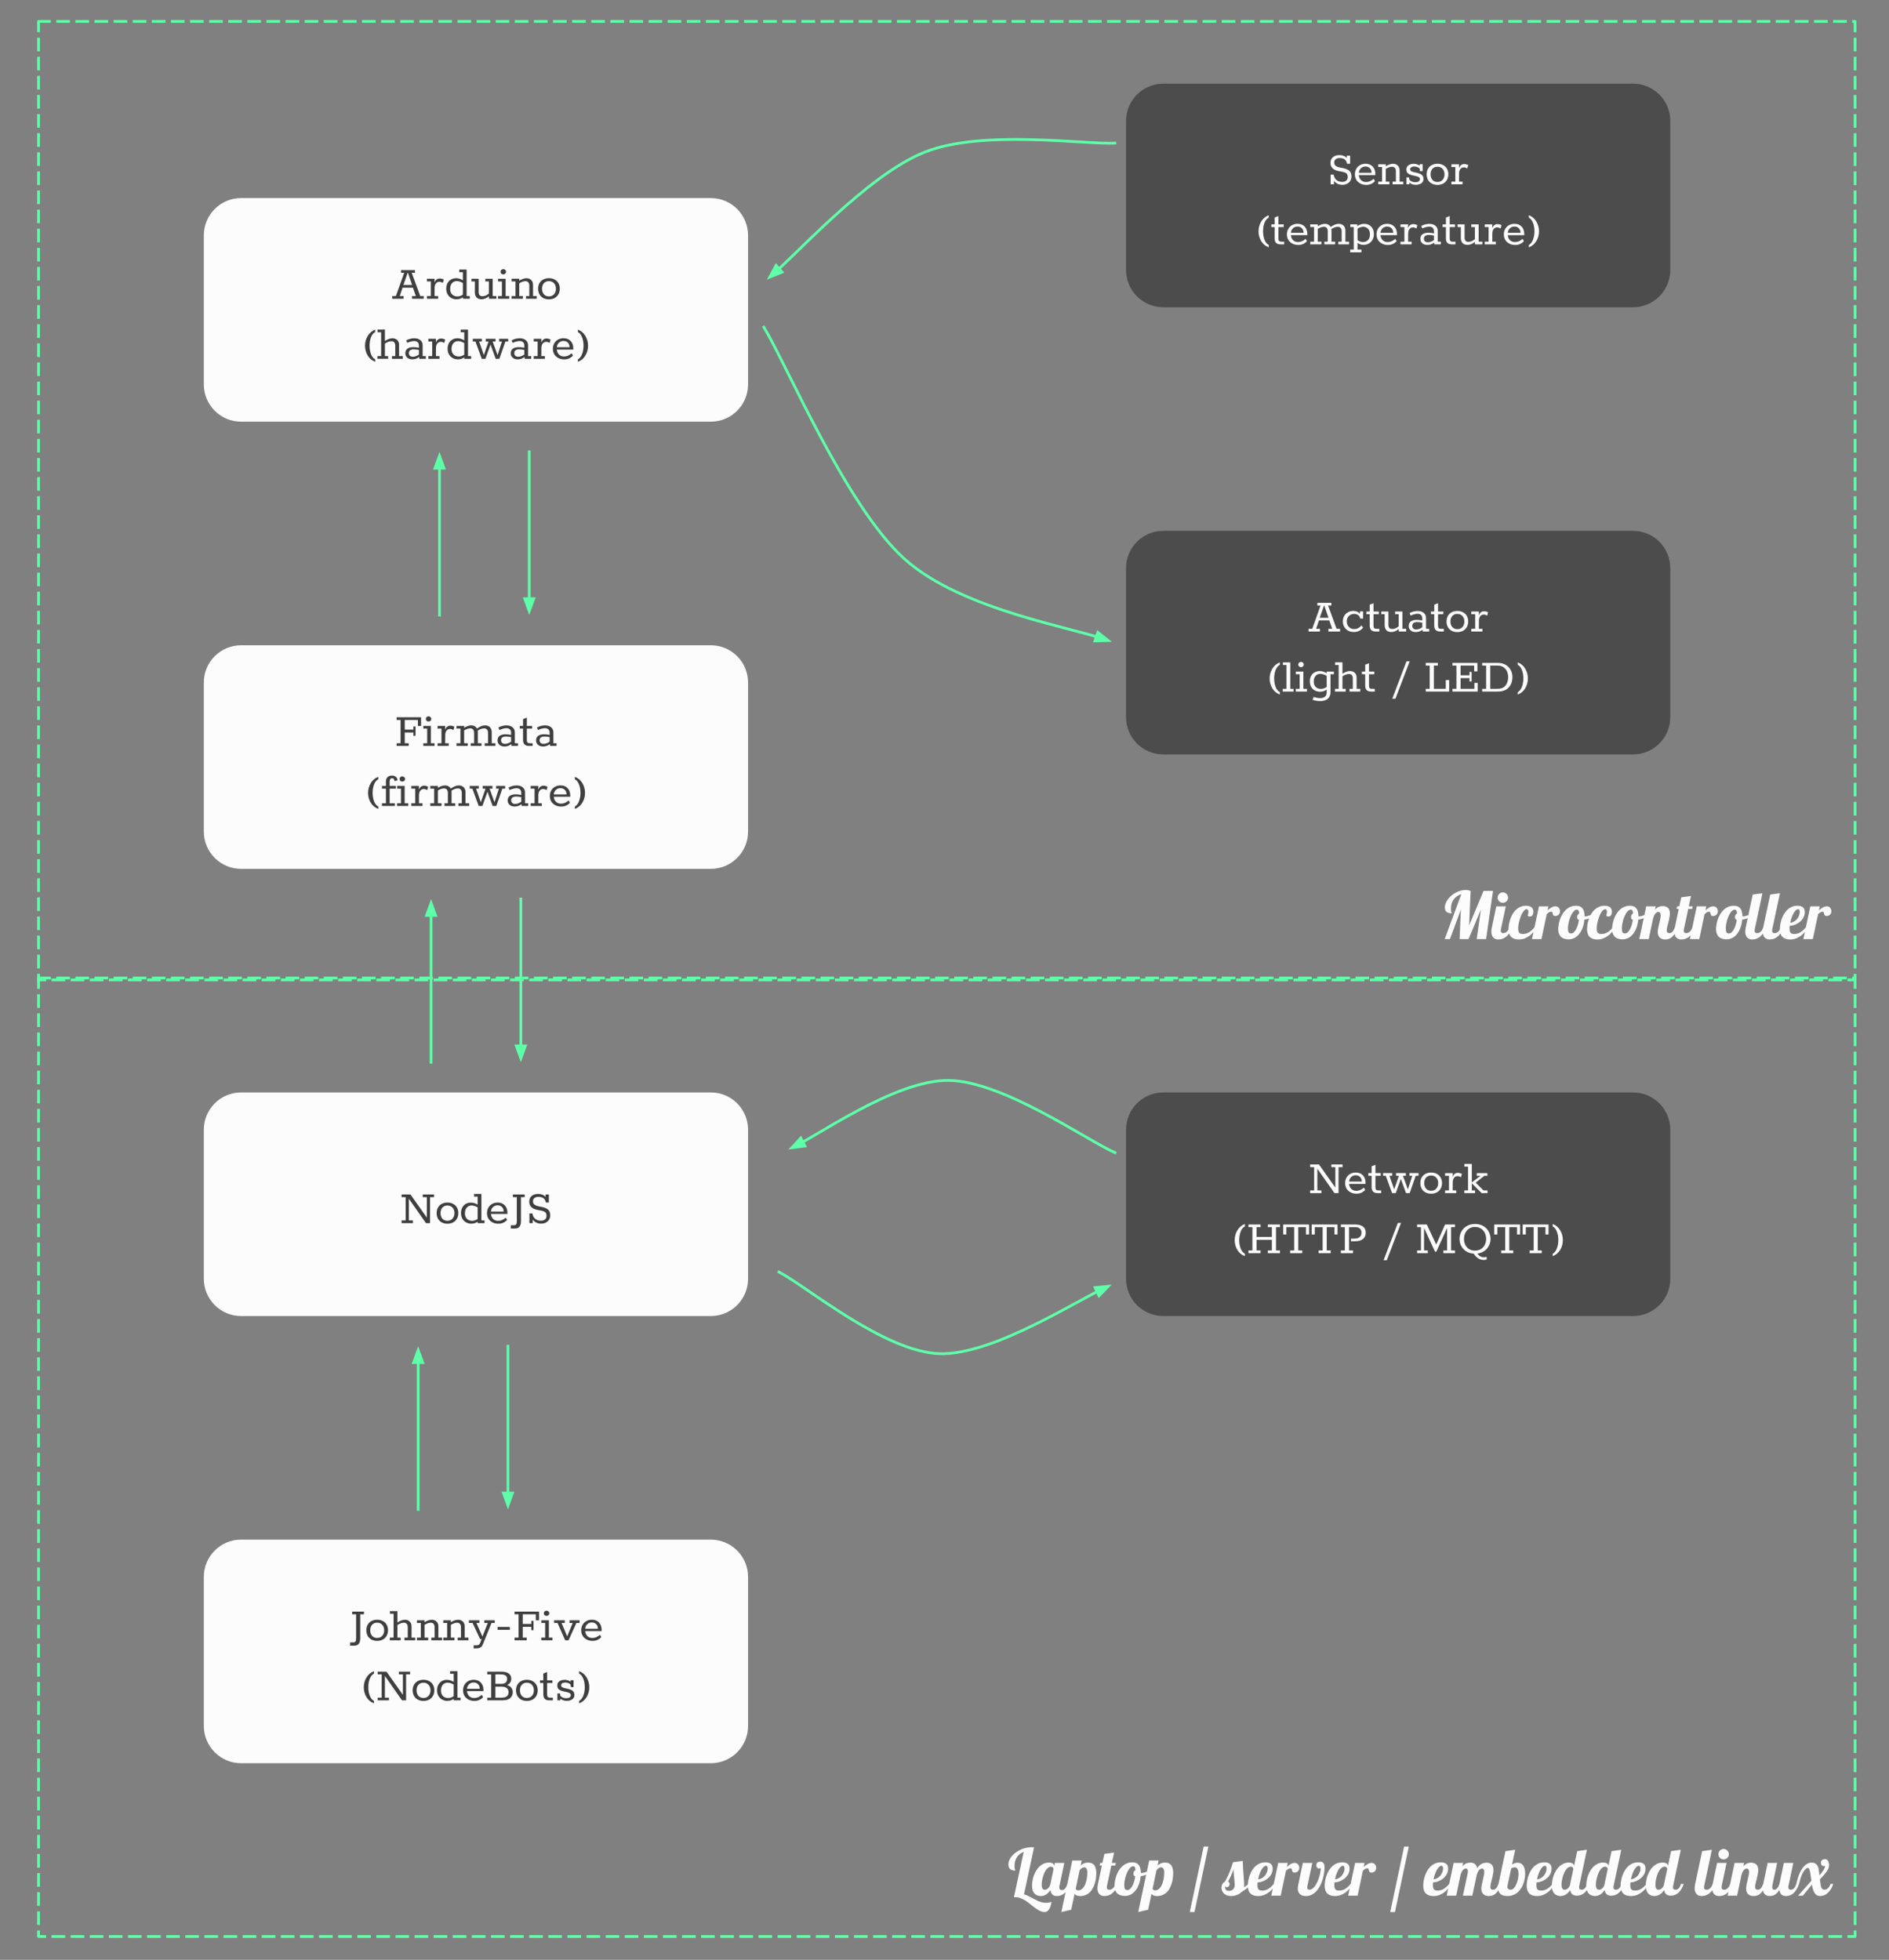 <?xml version="1.0" standalone="yes"?>

<svg version="1.1" viewBox="0.0 0.0 692.1 718.068" fill="none" stroke="none" stroke-linecap="square" stroke-miterlimit="10" xmlns="http://www.w3.org/2000/svg" xmlns:xlink="http://www.w3.org/1999/xlink"><rect x="0.0" y="0.0" width="692.1" height="718.068" fill="#808080" stroke="none"/><clipPath id="p.0"><path d="m0 0l692.1 0l0 718.068l-692.1 0l0 -718.068z" clip-rule="nonzero"></path></clipPath><g clip-path="url(#p.0)"><path fill="#000000" fill-opacity="0.0" d="m0 0l692.1 0l0 718.068l-692.1 0z" fill-rule="evenodd"></path><path fill="#000000" fill-opacity="0.0" d="m14.123 7.85l665.543 0l0 351.181l-665.543 0z" fill-rule="evenodd"></path><path stroke="#5effa9" stroke-width="1.0" stroke-linejoin="round" stroke-linecap="butt" stroke-dasharray="4.0,3.0" d="m14.123 7.85l665.543 0l0 351.181l-665.543 0z" fill-rule="evenodd"></path><path fill="#fcfcfc" d="m541.038 344.072l1.531 -10.781l-4.516 10.781l-3.281 0l0.469 -10.828l-4.0 10.828l-1.922 0l6.094 -16.484q-1.797 0.594 -2.812 1.969q-1.0 1.359 -1.0 3.422q0 0.484 0.047 0.781q0.062 0.281 0.109 0.453q0.062 0.172 0.109 0.266q0.062 0.078 0.062 0.156q-0.578 0 -1.062 -0.109q-0.469 -0.125 -0.812 -0.375q-0.328 -0.266 -0.516 -0.672q-0.172 -0.422 -0.172 -1.016q0 -0.766 0.312 -1.531q0.312 -0.781 0.844 -1.484q0.547 -0.719 1.281 -1.328q0.75 -0.625 1.594 -1.078q0.859 -0.453 1.766 -0.703q0.922 -0.266 1.844 -0.266q0.906 0 1.812 0.344l-0.547 12.641l5.281 -12.641l3.453 0l-2.516 17.656l-3.453 0zm11.5 -15.188q0 0.391 -0.156 0.75q-0.156 0.344 -0.422 0.594q-0.266 0.25 -0.609 0.406q-0.344 0.141 -0.734 0.141q-0.406 0 -0.75 -0.141q-0.344 -0.156 -0.609 -0.406q-0.25 -0.25 -0.406 -0.594q-0.141 -0.359 -0.141 -0.75q0 -0.406 0.141 -0.75q0.156 -0.344 0.406 -0.609q0.266 -0.266 0.609 -0.406q0.344 -0.156 0.75 -0.156q0.391 0 0.734 0.156q0.344 0.141 0.609 0.406q0.266 0.266 0.422 0.609q0.156 0.344 0.156 0.75zm1.484 10.891q-0.344 0.969 -0.766 1.688q-0.406 0.703 -0.859 1.203q-0.453 0.484 -0.938 0.797q-0.469 0.297 -0.922 0.469q-0.438 0.172 -0.844 0.219q-0.391 0.062 -0.719 0.062q-0.531 0 -1.0 -0.156q-0.469 -0.172 -0.812 -0.516q-0.344 -0.359 -0.547 -0.891q-0.203 -0.547 -0.203 -1.312q0 -0.328 0.047 -0.719q0.047 -0.391 0.141 -0.844l1.625 -7.703l3.469 0l-1.734 8.156q-0.047 0.203 -0.078 0.391q-0.016 0.188 -0.016 0.375q0 0.516 0.234 0.703q0.234 0.188 0.75 0.188q0.344 0 0.672 -0.156q0.344 -0.156 0.625 -0.438q0.281 -0.281 0.5 -0.672q0.219 -0.391 0.359 -0.844l1.016 0zm9.02 0q-0.5 0.844 -1.156 1.641q-0.641 0.797 -1.469 1.422q-0.812 0.609 -1.797 1.0q-0.984 0.375 -2.172 0.375q-0.859 0 -1.547 -0.219q-0.688 -0.219 -1.188 -0.672q-0.484 -0.453 -0.75 -1.172q-0.266 -0.734 -0.266 -1.75q0 -0.688 0.141 -1.594q0.141 -0.906 0.453 -1.859q0.312 -0.953 0.797 -1.859q0.5 -0.922 1.219 -1.625q0.734 -0.719 1.672 -1.156q0.953 -0.453 2.172 -0.453q0.797 0 1.312 0.203q0.516 0.188 0.812 0.5q0.312 0.312 0.422 0.719q0.125 0.391 0.125 0.781q0 0.453 -0.109 0.781q-0.094 0.312 -0.266 0.547q-0.172 0.219 -0.406 0.328q-0.234 0.094 -0.5 0.094q-0.406 0 -0.844 -0.281q0.297 -0.766 0.297 -1.422q0 -0.438 -0.172 -0.703q-0.156 -0.281 -0.5 -0.281q-0.375 0 -0.75 0.344q-0.375 0.344 -0.719 0.906q-0.344 0.562 -0.641 1.297q-0.281 0.719 -0.5 1.5q-0.219 0.781 -0.344 1.562q-0.125 0.781 -0.125 1.453q0 0.609 0.109 1.0q0.109 0.391 0.328 0.625q0.219 0.219 0.531 0.312q0.328 0.078 0.766 0.078q0.719 0 1.297 -0.188q0.578 -0.188 1.078 -0.516q0.516 -0.328 0.953 -0.766q0.453 -0.453 0.922 -0.953l0.812 0zm-1.742 4.297l2.547 -12.0l3.469 0l-0.312 1.484q0.312 -0.281 0.641 -0.547q0.328 -0.266 0.688 -0.469q0.359 -0.219 0.75 -0.344q0.391 -0.125 0.812 -0.125q0.422 0 0.719 0.156q0.312 0.141 0.516 0.391q0.219 0.25 0.328 0.578q0.109 0.328 0.109 0.672q0 0.328 -0.109 0.641q-0.109 0.297 -0.328 0.547q-0.203 0.25 -0.531 0.406q-0.328 0.156 -0.766 0.156q-0.344 0 -0.531 -0.109q-0.172 -0.125 -0.266 -0.297q-0.094 -0.172 -0.141 -0.375q-0.031 -0.219 -0.078 -0.391q-0.047 -0.172 -0.125 -0.281q-0.078 -0.125 -0.25 -0.125q-0.562 0 -0.938 0.25q-0.375 0.25 -0.812 0.656l-1.922 9.125l-3.469 0zm23.43 -9.125q-0.703 0.75 -1.812 1.266q-1.109 0.516 -2.438 0.734q-0.141 1.656 -0.641 3.0q-0.5 1.328 -1.266 2.266q-0.75 0.938 -1.734 1.453q-0.984 0.5 -2.094 0.5q-0.828 0 -1.547 -0.203q-0.703 -0.203 -1.219 -0.656q-0.5 -0.453 -0.781 -1.172q-0.297 -0.719 -0.297 -1.75q0 -0.703 0.156 -1.594q0.141 -0.906 0.453 -1.859q0.328 -0.953 0.844 -1.859q0.516 -0.906 1.234 -1.609q0.734 -0.719 1.688 -1.156q0.969 -0.453 2.203 -0.453q3.078 0 3.078 3.844l0 0.016q0.062 0.031 0.109 0.031q0.062 0 0.156 0q0.422 0 0.906 -0.125q0.484 -0.125 0.969 -0.328q0.5 -0.203 0.969 -0.453q0.469 -0.266 0.859 -0.547l0.203 0.656zm-6.234 2.062q-0.375 -0.094 -0.516 -0.359q-0.141 -0.281 -0.141 -0.641q0 -0.5 0.203 -0.828q0.219 -0.328 0.547 -0.469q-0.016 -0.391 -0.078 -0.656q-0.062 -0.266 -0.172 -0.438q-0.094 -0.172 -0.25 -0.234q-0.156 -0.078 -0.406 -0.078q-0.438 0 -0.844 0.344q-0.391 0.328 -0.75 0.891q-0.359 0.547 -0.656 1.25q-0.297 0.703 -0.516 1.453q-0.203 0.75 -0.328 1.484q-0.109 0.734 -0.109 1.328q0 0.609 0.062 0.984q0.062 0.375 0.203 0.594q0.156 0.203 0.391 0.297q0.234 0.078 0.578 0.078q0.438 0 0.875 -0.391q0.438 -0.391 0.812 -1.047q0.375 -0.672 0.656 -1.578q0.297 -0.922 0.438 -1.984zm13.316 2.766q-0.5 0.844 -1.156 1.641q-0.641 0.797 -1.469 1.422q-0.812 0.609 -1.797 1.0q-0.984 0.375 -2.172 0.375q-0.859 0 -1.547 -0.219q-0.688 -0.219 -1.188 -0.672q-0.484 -0.453 -0.75 -1.172q-0.266 -0.734 -0.266 -1.75q0 -0.688 0.141 -1.594q0.141 -0.906 0.453 -1.859q0.312 -0.953 0.797 -1.859q0.5 -0.922 1.219 -1.625q0.734 -0.719 1.672 -1.156q0.953 -0.453 2.172 -0.453q0.797 0 1.312 0.203q0.516 0.188 0.812 0.5q0.312 0.312 0.422 0.719q0.125 0.391 0.125 0.781q0 0.453 -0.109 0.781q-0.094 0.312 -0.266 0.547q-0.172 0.219 -0.406 0.328q-0.234 0.094 -0.5 0.094q-0.406 0 -0.844 -0.281q0.297 -0.766 0.297 -1.422q0 -0.438 -0.172 -0.703q-0.156 -0.281 -0.5 -0.281q-0.375 0 -0.75 0.344q-0.375 0.344 -0.719 0.906q-0.344 0.562 -0.641 1.297q-0.281 0.719 -0.5 1.5q-0.219 0.781 -0.344 1.562q-0.125 0.781 -0.125 1.453q0 0.609 0.109 1.0q0.109 0.391 0.328 0.625q0.219 0.219 0.531 0.312q0.328 0.078 0.766 0.078q0.719 0 1.297 -0.188q0.578 -0.188 1.078 -0.516q0.516 -0.328 0.953 -0.766q0.453 -0.453 0.922 -0.953l0.812 0zm12.664 -4.828q-0.703 0.75 -1.812 1.266q-1.109 0.516 -2.438 0.734q-0.141 1.656 -0.641 3.0q-0.5 1.328 -1.266 2.266q-0.75 0.938 -1.734 1.453q-0.984 0.5 -2.094 0.5q-0.828 0 -1.547 -0.203q-0.703 -0.203 -1.219 -0.656q-0.5 -0.453 -0.781 -1.172q-0.297 -0.719 -0.297 -1.75q0 -0.703 0.156 -1.594q0.141 -0.906 0.453 -1.859q0.328 -0.953 0.844 -1.859q0.516 -0.906 1.234 -1.609q0.734 -0.719 1.688 -1.156q0.969 -0.453 2.203 -0.453q3.078 0 3.078 3.844l0 0.016q0.062 0.031 0.109 0.031q0.062 0 0.156 0q0.422 0 0.906 -0.125q0.484 -0.125 0.969 -0.328q0.5 -0.203 0.969 -0.453q0.469 -0.266 0.859 -0.547l0.203 0.656zm-6.234 2.062q-0.375 -0.094 -0.516 -0.359q-0.141 -0.281 -0.141 -0.641q0 -0.5 0.203 -0.828q0.219 -0.328 0.547 -0.469q-0.016 -0.391 -0.078 -0.656q-0.062 -0.266 -0.172 -0.438q-0.094 -0.172 -0.25 -0.234q-0.156 -0.078 -0.406 -0.078q-0.438 0 -0.844 0.344q-0.391 0.328 -0.75 0.891q-0.359 0.547 -0.656 1.25q-0.297 0.703 -0.516 1.453q-0.203 0.75 -0.328 1.484q-0.109 0.734 -0.109 1.328q0 0.609 0.062 0.984q0.062 0.375 0.203 0.594q0.156 0.203 0.391 0.297q0.234 0.078 0.578 0.078q0.438 0 0.875 -0.391q0.438 -0.391 0.812 -1.047q0.375 -0.672 0.656 -1.578q0.297 -0.922 0.438 -1.984zm16.41 2.766q-0.5 1.469 -1.078 2.359q-0.578 0.875 -1.172 1.344q-0.594 0.453 -1.172 0.594q-0.562 0.141 -1.047 0.141q-0.797 0 -1.344 -0.219q-0.531 -0.234 -0.859 -0.609q-0.328 -0.391 -0.469 -0.875q-0.141 -0.484 -0.141 -1.0q0 -0.609 0.156 -1.422q0.172 -0.828 0.375 -1.672q0.203 -0.859 0.375 -1.656q0.172 -0.797 0.172 -1.375q0 -1.234 -0.875 -1.234q-0.328 0 -0.609 0.188q-0.281 0.172 -0.516 0.469q-0.234 0.297 -0.422 0.703q-0.188 0.406 -0.328 0.859l-1.625 7.703l-3.469 0l2.547 -12.0l3.469 0l-0.266 1.234q0.391 -0.422 0.766 -0.688q0.391 -0.266 0.75 -0.406q0.359 -0.141 0.672 -0.188q0.328 -0.047 0.609 -0.047q0.578 0 1.062 0.156q0.5 0.141 0.859 0.469q0.359 0.328 0.547 0.844q0.203 0.516 0.203 1.234q0 0.484 -0.094 1.047q-0.078 0.547 -0.203 1.125q-0.125 0.578 -0.281 1.156q-0.141 0.578 -0.281 1.109q-0.125 0.516 -0.219 0.969q-0.078 0.453 -0.078 0.797q0 0.438 0.203 0.719q0.203 0.281 0.766 0.281q0.375 0 0.672 -0.141q0.297 -0.156 0.531 -0.438q0.234 -0.281 0.422 -0.672q0.203 -0.391 0.391 -0.859l1.0 0zm6.414 0q-0.344 0.969 -0.766 1.688q-0.406 0.703 -0.859 1.203q-0.453 0.484 -0.938 0.797q-0.469 0.297 -0.922 0.469q-0.438 0.172 -0.844 0.219q-0.391 0.062 -0.719 0.062q-0.531 0 -1.0 -0.156q-0.469 -0.172 -0.812 -0.516q-0.344 -0.359 -0.547 -0.891q-0.203 -0.547 -0.203 -1.312q0 -0.328 0.047 -0.719q0.047 -0.391 0.141 -0.844l1.438 -6.75l-0.797 0l0.203 -0.953l0.781 0l0.734 -3.312l3.547 -0.484l-0.812 3.797l1.438 0l-0.188 0.953l-1.438 0l-1.547 7.203q-0.047 0.203 -0.078 0.391q-0.016 0.188 -0.016 0.375q0 0.516 0.234 0.703q0.234 0.188 0.75 0.188q0.344 0 0.672 -0.156q0.344 -0.156 0.625 -0.438q0.281 -0.281 0.5 -0.672q0.219 -0.391 0.359 -0.844l1.016 0zm-1.934 4.297l2.547 -12.0l3.469 0l-0.312 1.484q0.312 -0.281 0.641 -0.547q0.328 -0.266 0.688 -0.469q0.359 -0.219 0.75 -0.344q0.391 -0.125 0.812 -0.125q0.422 0 0.719 0.156q0.312 0.141 0.516 0.391q0.219 0.25 0.328 0.578q0.109 0.328 0.109 0.672q0 0.328 -0.109 0.641q-0.109 0.297 -0.328 0.547q-0.203 0.25 -0.531 0.406q-0.328 0.156 -0.766 0.156q-0.344 0 -0.531 -0.109q-0.172 -0.125 -0.266 -0.297q-0.094 -0.172 -0.141 -0.375q-0.031 -0.219 -0.078 -0.391q-0.047 -0.172 -0.125 -0.281q-0.078 -0.125 -0.25 -0.125q-0.562 0 -0.938 0.25q-0.375 0.25 -0.812 0.656l-1.922 9.125l-3.469 0zm23.43 -9.125q-0.703 0.75 -1.812 1.266q-1.109 0.516 -2.438 0.734q-0.141 1.656 -0.641 3.0q-0.5 1.328 -1.266 2.266q-0.75 0.938 -1.734 1.453q-0.984 0.5 -2.094 0.5q-0.828 0 -1.547 -0.203q-0.703 -0.203 -1.219 -0.656q-0.5 -0.453 -0.781 -1.172q-0.297 -0.719 -0.297 -1.75q0 -0.703 0.156 -1.594q0.141 -0.906 0.453 -1.859q0.328 -0.953 0.844 -1.859q0.516 -0.906 1.234 -1.609q0.734 -0.719 1.688 -1.156q0.969 -0.453 2.203 -0.453q3.078 0 3.078 3.844l0 0.016q0.062 0.031 0.109 0.031q0.062 0 0.156 0q0.422 0 0.906 -0.125q0.484 -0.125 0.969 -0.328q0.5 -0.203 0.969 -0.453q0.469 -0.266 0.859 -0.547l0.203 0.656zm-6.234 2.062q-0.375 -0.094 -0.516 -0.359q-0.141 -0.281 -0.141 -0.641q0 -0.5 0.203 -0.828q0.219 -0.328 0.547 -0.469q-0.016 -0.391 -0.078 -0.656q-0.062 -0.266 -0.172 -0.438q-0.094 -0.172 -0.25 -0.234q-0.156 -0.078 -0.406 -0.078q-0.438 0 -0.844 0.344q-0.391 0.328 -0.75 0.891q-0.359 0.547 -0.656 1.25q-0.297 0.703 -0.516 1.453q-0.203 0.75 -0.328 1.484q-0.109 0.734 -0.109 1.328q0 0.609 0.062 0.984q0.062 0.375 0.203 0.594q0.156 0.203 0.391 0.297q0.234 0.078 0.578 0.078q0.438 0 0.875 -0.391q0.438 -0.391 0.812 -1.047q0.375 -0.672 0.656 -1.578q0.297 -0.922 0.438 -1.984zm10.707 2.766q-0.344 0.969 -0.766 1.688q-0.406 0.703 -0.859 1.203q-0.453 0.484 -0.938 0.797q-0.469 0.297 -0.922 0.469q-0.438 0.172 -0.844 0.219q-0.391 0.062 -0.719 0.062q-0.531 0 -1.0 -0.156q-0.469 -0.172 -0.812 -0.516q-0.344 -0.359 -0.547 -0.891q-0.203 -0.547 -0.203 -1.312q0 -0.328 0.047 -0.719q0.047 -0.391 0.141 -0.844l2.562 -12.031l3.562 -0.484l-2.766 12.969q-0.047 0.203 -0.078 0.391q-0.016 0.188 -0.016 0.375q0 0.516 0.234 0.703q0.234 0.188 0.75 0.188q0.344 0 0.672 -0.156q0.344 -0.156 0.625 -0.438q0.281 -0.281 0.5 -0.672q0.219 -0.391 0.359 -0.844l1.016 0zm6.41 0q-0.344 0.969 -0.766 1.688q-0.406 0.703 -0.859 1.203q-0.453 0.484 -0.938 0.797q-0.469 0.297 -0.922 0.469q-0.438 0.172 -0.844 0.219q-0.391 0.062 -0.719 0.062q-0.531 0 -1.0 -0.156q-0.469 -0.172 -0.812 -0.516q-0.344 -0.359 -0.547 -0.891q-0.203 -0.547 -0.203 -1.312q0 -0.328 0.047 -0.719q0.047 -0.391 0.141 -0.844l2.562 -12.031l3.562 -0.484l-2.766 12.969q-0.047 0.203 -0.078 0.391q-0.016 0.188 -0.016 0.375q0 0.516 0.234 0.703q0.234 0.188 0.75 0.188q0.344 0 0.672 -0.156q0.344 -0.156 0.625 -0.438q0.281 -0.281 0.5 -0.672q0.219 -0.391 0.359 -0.844l1.016 0zm9.02 0q-0.5 0.844 -1.156 1.641q-0.641 0.797 -1.469 1.422q-0.812 0.609 -1.797 1.0q-0.984 0.375 -2.172 0.375q-0.859 0 -1.547 -0.219q-0.688 -0.219 -1.188 -0.672q-0.484 -0.453 -0.75 -1.172q-0.266 -0.734 -0.266 -1.75q0 -0.688 0.141 -1.594q0.141 -0.906 0.438 -1.844q0.312 -0.953 0.812 -1.859q0.5 -0.922 1.219 -1.641q0.719 -0.719 1.672 -1.156q0.969 -0.453 2.203 -0.453q0.797 0 1.312 0.203q0.516 0.188 0.812 0.516q0.297 0.312 0.406 0.734q0.109 0.406 0.109 0.844q0 1.047 -0.453 1.953q-0.453 0.891 -1.234 1.562q-0.766 0.656 -1.766 1.078q-0.984 0.406 -2.062 0.469q-0.031 0.281 -0.047 0.516q-0.016 0.234 -0.016 0.453q0 0.609 0.109 1.0q0.109 0.391 0.328 0.625q0.219 0.219 0.531 0.312q0.328 0.078 0.766 0.078q0.719 0 1.297 -0.188q0.578 -0.188 1.078 -0.516q0.516 -0.328 0.953 -0.766q0.453 -0.453 0.922 -0.953l0.812 0zm-6.547 -1.703q0.672 -0.047 1.297 -0.391q0.641 -0.344 1.125 -0.875q0.484 -0.547 0.766 -1.25q0.297 -0.703 0.297 -1.453q0 -0.438 -0.141 -0.703q-0.125 -0.281 -0.469 -0.281q-0.453 0 -0.891 0.453q-0.438 0.438 -0.828 1.141q-0.391 0.703 -0.688 1.594q-0.297 0.875 -0.469 1.766zm4.805 6.0l2.547 -12.0l3.469 0l-0.312 1.484q0.312 -0.281 0.641 -0.547q0.328 -0.266 0.688 -0.469q0.359 -0.219 0.75 -0.344q0.391 -0.125 0.812 -0.125q0.422 0 0.719 0.156q0.312 0.141 0.516 0.391q0.219 0.25 0.328 0.578q0.109 0.328 0.109 0.672q0 0.328 -0.109 0.641q-0.109 0.297 -0.328 0.547q-0.203 0.25 -0.531 0.406q-0.328 0.156 -0.766 0.156q-0.344 0 -0.531 -0.109q-0.172 -0.125 -0.266 -0.297q-0.094 -0.172 -0.141 -0.375q-0.031 -0.219 -0.078 -0.391q-0.047 -0.172 -0.125 -0.281q-0.078 -0.125 -0.25 -0.125q-0.562 0 -0.938 0.25q-0.375 0.25 -0.812 0.656l-1.922 9.125l-3.469 0z" fill-rule="nonzero"></path><path fill="#fcfcfc" d="m74.679 86.229l0 0c0 -7.541 6.113 -13.654 13.654 -13.654l172.094 0c3.621 0 7.094 1.439 9.655 3.999c2.561 2.561 3.999 6.033 3.999 9.655l0 54.614c0 7.541 -6.113 13.654 -13.654 13.654l-172.094 0c-7.541 0 -13.654 -6.113 -13.654 -13.654z" fill-rule="evenodd"></path><path fill="#3f3f3f" d="m143.702 109.455l0 -0.984l1.344 0l3.047 -8.531l-1.172 0l0 -0.984l5.125 0l0 0.984l-1.203 0l3.125 8.531l1.266 0l0 0.984l-4.266 0l0 -0.984l1.391 0l-1.062 -3.062l-3.797 0l-1.047 3.062l1.406 0l0 0.984l-4.156 0zm4.094 -5.031l3.203 0l-1.531 -4.469l-0.109 0l-1.562 4.469zm13.296 -2.391q0.719 0 1.5 0.375l-0.344 1.25q-0.625 -0.422 -1.281 -0.422q-0.75 0 -1.25 0.609q-0.484 0.609 -0.484 1.672l-0.016 2.953l1.297 0l0 0.984l-4.078 0l0 -0.984l1.422 0l0 -5.359l-1.422 0l0 -0.984l2.781 0l0 1.344q0.594 -1.438 1.875 -1.438zm11.029 6.438l0 0.984l-2.531 0l0 -0.516q-1.031 0.719 -2.344 0.719q-1.016 0 -1.875 -0.469q-0.859 -0.469 -1.375 -1.344q-0.5 -0.891 -0.5 -2.062q0 -1.203 0.484 -2.078q0.5 -0.875 1.312 -1.312q0.828 -0.453 1.812 -0.453q0.625 0 1.281 0.203q0.656 0.188 1.203 0.562l0 -2.969l-1.312 0l0 -0.969l2.688 0l0 9.703l1.156 0zm-7.188 -2.578q0 1.266 0.734 2.0q0.75 0.719 1.891 0.719q1.062 0 2.031 -0.672l0 -4.25q-0.531 -0.328 -1.109 -0.516q-0.578 -0.188 -1.094 -0.188q-1.109 0 -1.781 0.766q-0.672 0.766 -0.672 2.141zm16.93 2.578l0 0.984l-2.688 0l-0.047 -0.891q-1.328 1.078 -2.703 1.078q-1.219 0 -1.828 -0.688q-0.609 -0.688 -0.609 -1.781l0 -4.062l-1.234 0l0 -0.984l2.609 0l0 4.906q0 0.703 0.344 1.109q0.344 0.391 1.047 0.391q1.266 0 2.375 -1.016l0 -4.406l-1.312 0l0 -0.984l2.688 0l0 6.344l1.359 0zm2.53 -7.953q-0.422 0 -0.719 -0.266q-0.281 -0.281 -0.281 -0.688q0 -0.406 0.281 -0.672q0.297 -0.281 0.719 -0.281q0.438 0 0.719 0.281q0.297 0.266 0.297 0.672q0 0.406 -0.297 0.688q-0.281 0.266 -0.719 0.266zm-1.922 8.938l0 -0.984l1.422 0l0 -5.359l-1.406 0l0 -0.984l2.766 0l0 6.344l1.328 0l0 0.984l-4.109 0zm14.184 -0.984l0 0.984l-3.938 0l0 -0.984l1.219 0l0 -3.828q0 -0.766 -0.375 -1.188q-0.375 -0.438 -1.031 -0.438q-0.547 0 -1.094 0.203q-0.547 0.188 -1.203 0.578l0 4.672l1.328 0l0 0.984l-4.109 0l0 -0.984l1.422 0l0 -5.359l-1.422 0l0 -0.984l2.781 0l0 0.719q1.453 -0.906 2.656 -0.906q1.047 0 1.719 0.641q0.688 0.641 0.688 1.797l0 4.094l1.359 0zm4.458 1.203q-1.172 0 -2.078 -0.484q-0.891 -0.484 -1.391 -1.359q-0.484 -0.891 -0.484 -2.047q0 -1.156 0.484 -2.031q0.5 -0.875 1.391 -1.344q0.906 -0.484 2.078 -0.484q1.172 0 2.078 0.484q0.906 0.469 1.406 1.344q0.5 0.875 0.5 2.016q0 1.156 -0.5 2.047q-0.5 0.891 -1.406 1.375q-0.906 0.484 -2.078 0.484zm0 -1.078q1.156 0 1.859 -0.766q0.719 -0.781 0.719 -2.062q0 -1.25 -0.719 -2.0q-0.703 -0.766 -1.859 -0.766q-1.156 0 -1.844 0.766q-0.688 0.766 -0.688 2.016q0 1.266 0.688 2.047q0.703 0.766 1.844 0.766z" fill-rule="nonzero"></path><path fill="#3f3f3f" d="m137.466 132.549q-1.797 -0.688 -2.766 -2.312q-0.953 -1.641 -0.953 -3.562q0 -1.938 0.969 -3.562q0.969 -1.641 2.75 -2.344l0.016 0.891q-1.0 0.5 -1.547 1.891q-0.531 1.391 -0.531 3.094q0 1.719 0.531 3.125q0.547 1.391 1.547 1.891l-0.016 0.891zm10.09 -2.078l0 0.984l-3.938 0l0 -0.984l1.203 0l0 -3.828q0 -0.766 -0.359 -1.188q-0.359 -0.438 -1.016 -0.438q-1.125 0 -2.422 0.859l0 4.594l1.188 0l0 0.984l-3.938 0l0 -0.984l1.359 0l0 -8.734l-1.328 0l0 -0.969l2.719 0l0 4.172q1.516 -1.0 2.766 -1.0q1.031 0 1.719 0.641q0.703 0.641 0.703 1.797l0 4.094l1.344 0zm8.454 0l0 0.984l-2.375 0l-0.078 -0.656q-0.594 0.453 -1.188 0.656q-0.594 0.203 -1.344 0.203q-1.125 0 -1.828 -0.625q-0.688 -0.625 -0.688 -1.562q0 -1.188 0.797 -1.734q0.812 -0.547 2.141 -0.547q0.953 0 2.031 0.234l0 -0.766q0 -0.844 -0.453 -1.266q-0.453 -0.438 -1.281 -0.438q-0.531 0 -1.234 0.188q-0.703 0.172 -1.281 0.484l-0.406 -0.891q0.609 -0.391 1.422 -0.594q0.812 -0.203 1.531 -0.203q1.422 0 2.25 0.703q0.828 0.688 0.828 1.891l0 3.938l1.156 0zm-6.203 -1.062q0 0.578 0.375 0.938q0.391 0.359 1.047 0.359q1.094 0 2.25 -0.797l0 -1.688q-0.984 -0.219 -1.938 -0.219q-0.75 0 -1.25 0.328q-0.484 0.328 -0.484 1.078zm11.788 -5.375q0.719 0 1.5 0.375l-0.344 1.25q-0.625 -0.422 -1.281 -0.422q-0.75 0 -1.25 0.609q-0.484 0.609 -0.484 1.672l-0.016 2.953l1.297 0l0 0.984l-4.078 0l0 -0.984l1.422 0l0 -5.359l-1.422 0l0 -0.984l2.781 0l0 1.344q0.594 -1.438 1.875 -1.438zm11.029 6.438l0 0.984l-2.531 0l0 -0.516q-1.031 0.719 -2.344 0.719q-1.016 0 -1.875 -0.469q-0.859 -0.469 -1.375 -1.344q-0.5 -0.891 -0.5 -2.062q0 -1.203 0.484 -2.078q0.5 -0.875 1.312 -1.312q0.828 -0.453 1.812 -0.453q0.625 0 1.281 0.203q0.656 0.188 1.203 0.562l0 -2.969l-1.312 0l0 -0.969l2.688 0l0 9.703l1.156 0zm-7.188 -2.578q0 1.266 0.734 2.0q0.75 0.719 1.891 0.719q1.062 0 2.031 -0.672l0 -4.25q-0.531 -0.328 -1.109 -0.516q-0.578 -0.188 -1.094 -0.188q-1.109 0 -1.781 0.766q-0.672 0.766 -0.672 2.141zm11.071 3.562l-2.312 -6.344l-0.969 0l0 -0.984l3.312 0l0 0.984l-1.0 0l1.734 4.984l1.734 -4.984l-1.047 0l0 -0.984l3.594 0l0 0.984l-1.062 0l1.812 5.0l1.609 -5.0l-1.031 0l0 -0.984l3.312 0l0 0.984l-1.031 0l-2.203 6.344l-1.344 0l-1.891 -5.203l-1.875 5.203l-1.344 0zm18.12 -0.984l0 0.984l-2.375 0l-0.078 -0.656q-0.594 0.453 -1.188 0.656q-0.594 0.203 -1.344 0.203q-1.125 0 -1.828 -0.625q-0.688 -0.625 -0.688 -1.562q0 -1.188 0.797 -1.734q0.812 -0.547 2.141 -0.547q0.953 0 2.031 0.234l0 -0.766q0 -0.844 -0.453 -1.266q-0.453 -0.438 -1.281 -0.438q-0.531 0 -1.234 0.188q-0.703 0.172 -1.281 0.484l-0.406 -0.891q0.609 -0.391 1.422 -0.594q0.812 -0.203 1.531 -0.203q1.422 0 2.25 0.703q0.828 0.688 0.828 1.891l0 3.938l1.156 0zm-6.203 -1.062q0 0.578 0.375 0.938q0.391 0.359 1.047 0.359q1.094 0 2.25 -0.797l0 -1.688q-0.984 -0.219 -1.938 -0.219q-0.75 0 -1.25 0.328q-0.484 0.328 -0.484 1.078zm11.788 -5.375q0.719 0 1.5 0.375l-0.344 1.25q-0.625 -0.422 -1.281 -0.422q-0.75 0 -1.25 0.609q-0.484 0.609 -0.484 1.672l-0.016 2.953l1.297 0l0 0.984l-4.078 0l0 -0.984l1.422 0l0 -5.359l-1.422 0l0 -0.984l2.781 0l0 1.344q0.594 -1.438 1.875 -1.438zm9.842 4.047l-6.047 0q0.125 1.172 0.828 1.859q0.719 0.672 1.812 0.672q1.531 0 2.781 -1.172l0.484 0.844q-0.531 0.625 -1.359 1.016q-0.812 0.375 -1.844 0.375q-1.156 0 -2.109 -0.484q-0.953 -0.484 -1.5 -1.359q-0.531 -0.891 -0.531 -2.031q0 -1.156 0.516 -2.031q0.516 -0.891 1.391 -1.359q0.891 -0.484 1.969 -0.484q1.688 0 2.641 1.031q0.969 1.016 0.969 2.766l0 0.359zm-1.375 -0.859q0 -1.062 -0.625 -1.672q-0.625 -0.625 -1.609 -0.625q-0.969 0 -1.641 0.625q-0.672 0.609 -0.797 1.672l4.672 0zm3.054 4.438q0.984 -0.5 1.516 -1.906q0.547 -1.406 0.547 -3.109q0 -1.703 -0.547 -3.094q-0.531 -1.391 -1.516 -1.891l0 -0.891q1.781 0.688 2.75 2.328q0.969 1.641 0.969 3.578q0 1.922 -0.969 3.562q-0.969 1.625 -2.75 2.312l0 -0.891z" fill-rule="nonzero"></path><path fill="#3f3f3f" fill-opacity="0.8" d="m412.565 44.307l0 0c0 -7.541 6.113 -13.654 13.654 -13.654l172.094 0c3.621 0 7.094 1.439 9.655 3.999c2.561 2.561 3.999 6.033 3.999 9.655l0 54.614c0 7.541 -6.113 13.654 -13.654 13.654l-172.094 0c-7.541 0 -13.654 -6.113 -13.654 -13.654z" fill-rule="evenodd"></path><path fill="#fcfcfc" d="m491.515 61.487q1.938 0.344 2.781 1.031q0.859 0.672 0.859 2.125q0 0.844 -0.391 1.547q-0.391 0.688 -1.156 1.109q-0.766 0.422 -1.812 0.422q-0.969 0 -1.766 -0.391q-0.781 -0.391 -1.297 -1.078l0 1.281l-1.203 0l0 -3.547l1.109 0q0.125 1.172 0.953 1.922q0.828 0.734 2.156 0.734q0.969 0 1.5 -0.469q0.547 -0.469 0.547 -1.312q0 -0.672 -0.25 -1.047q-0.234 -0.391 -0.766 -0.594q-0.531 -0.219 -1.516 -0.391l-0.453 -0.078q-1.594 -0.25 -2.469 -1.0q-0.875 -0.766 -0.875 -2.047q0 -1.375 0.891 -2.125q0.906 -0.75 2.422 -0.75q0.844 0 1.547 0.297q0.703 0.281 1.125 0.812l0 -0.906l1.203 0l0 2.969l-1.109 0q-0.344 -2.094 -2.703 -2.094q-0.953 0 -1.484 0.453q-0.531 0.438 -0.531 1.188q0 0.781 0.562 1.219q0.562 0.438 1.703 0.641l0.422 0.078zm12.379 2.672l-6.047 0q0.125 1.172 0.828 1.859q0.719 0.672 1.812 0.672q1.531 0 2.781 -1.172l0.484 0.844q-0.531 0.625 -1.359 1.016q-0.812 0.375 -1.844 0.375q-1.156 0 -2.109 -0.484q-0.953 -0.484 -1.5 -1.359q-0.531 -0.891 -0.531 -2.031q0 -1.156 0.516 -2.031q0.516 -0.891 1.391 -1.359q0.891 -0.484 1.969 -0.484q1.688 0 2.641 1.031q0.969 1.016 0.969 2.766l0 0.359zm-1.375 -0.859q0 -1.062 -0.625 -1.672q-0.625 -0.625 -1.609 -0.625q-0.969 0 -1.641 0.625q-0.672 0.609 -0.797 1.672l4.672 0zm11.632 3.25l0 0.984l-3.937 0l0 -0.984l1.219 0l0 -3.828q0 -0.766 -0.375 -1.188q-0.375 -0.438 -1.031 -0.438q-0.547 0 -1.094 0.203q-0.547 0.188 -1.203 0.578l0 4.672l1.328 0l0 0.984l-4.109 0l0 -0.984l1.422 0l0 -5.359l-1.422 0l0 -0.984l2.781 0l0 0.719q1.453 -0.906 2.656 -0.906q1.047 0 1.719 0.641q0.688 0.641 0.688 1.797l0 4.094l1.359 0zm4.864 -3.266q0.859 0.203 1.375 0.438q0.516 0.234 0.828 0.688q0.312 0.438 0.312 1.188q0 1.047 -0.828 1.594q-0.812 0.531 -1.969 0.531q-0.703 0 -1.344 -0.219q-0.625 -0.234 -1.0 -0.609l0 0.641l-1.078 0l0 -2.531l0.969 0l0.078 0.797q0.312 0.469 0.906 0.719q0.609 0.25 1.281 0.25q0.734 0 1.203 -0.281q0.469 -0.297 0.469 -0.781q0 -0.562 -0.359 -0.797q-0.359 -0.25 -1.328 -0.453l-1.016 -0.219q-1.141 -0.281 -1.688 -0.734q-0.547 -0.469 -0.547 -1.438q0 -0.953 0.75 -1.5q0.766 -0.547 1.969 -0.547q0.578 0 1.172 0.188q0.609 0.188 0.969 0.516l0 -0.562l1.094 0l0 2.531l-0.969 0l-0.125 -0.922q-0.281 -0.328 -0.828 -0.547q-0.547 -0.219 -1.094 -0.219q-0.656 0 -1.109 0.266q-0.438 0.266 -0.438 0.766q0 0.406 0.312 0.641q0.312 0.219 1.078 0.406l0.953 0.203zm1.328 -1.141l-0.016 -0.031l0.016 0.031zm-4.219 3.188q0 0.031 0.016 0.062l-0.016 -0.062zm10.544 2.422q-1.172 0 -2.078 -0.484q-0.891 -0.484 -1.391 -1.359q-0.484 -0.891 -0.484 -2.047q0 -1.156 0.484 -2.031q0.5 -0.875 1.391 -1.344q0.906 -0.484 2.078 -0.484q1.172 0 2.078 0.484q0.906 0.469 1.406 1.344q0.5 0.875 0.5 2.016q0 1.156 -0.5 2.047q-0.5 0.891 -1.406 1.375q-0.906 0.484 -2.078 0.484zm0 -1.078q1.156 0 1.859 -0.766q0.719 -0.781 0.719 -2.062q0 -1.25 -0.719 -2.0q-0.703 -0.766 -1.859 -0.766q-1.156 0 -1.844 0.766q-0.688 0.766 -0.688 2.016q0 1.266 0.688 2.047q0.703 0.766 1.844 0.766zm9.771 -6.562q0.719 0 1.5 0.375l-0.344 1.25q-0.625 -0.422 -1.281 -0.422q-0.75 0 -1.25 0.609q-0.484 0.609 -0.484 1.672l-0.016 2.953l1.297 0l0 0.984l-4.078 0l0 -0.984l1.422 0l0 -5.359l-1.422 0l0 -0.984l2.781 0l0 1.344q0.594 -1.438 1.875 -1.438z" fill-rule="nonzero"></path><path fill="#fcfcfc" d="m464.83 90.628q-1.797 -0.688 -2.766 -2.312q-0.953 -1.641 -0.953 -3.562q0 -1.938 0.969 -3.562q0.969 -1.641 2.75 -2.344l0.016 0.891q-1.0 0.5 -1.547 1.891q-0.531 1.391 -0.531 3.094q0 1.719 0.531 3.125q0.547 1.391 1.547 1.891l-0.016 0.891zm4.308 -1.094q-2.141 0 -2.141 -2.172l0 -4.172l-1.203 0l0 -0.984l1.203 0l0 -2.5l1.391 -0.547l0 3.047l1.938 0l0 0.984l-1.938 0l0 4.109q0 0.688 0.219 0.969q0.234 0.281 0.766 0.281l1.125 0l0 0.984l-1.359 0zm9.85 -3.375l-6.047 0q0.125 1.172 0.828 1.859q0.719 0.672 1.812 0.672q1.531 0 2.781 -1.172l0.484 0.844q-0.531 0.625 -1.359 1.016q-0.812 0.375 -1.844 0.375q-1.156 0 -2.109 -0.484q-0.953 -0.484 -1.5 -1.359q-0.531 -0.891 -0.531 -2.031q0 -1.156 0.516 -2.031q0.516 -0.891 1.391 -1.359q0.891 -0.484 1.969 -0.484q1.688 0 2.641 1.031q0.969 1.016 0.969 2.766l0 0.359zm-1.375 -0.859q0 -1.062 -0.625 -1.672q-0.625 -0.625 -1.609 -0.625q-0.969 0 -1.641 0.625q-0.672 0.609 -0.797 1.672l4.672 0zm16.663 3.25l0 0.984l-3.938 0l0 -0.984l1.234 0l0 -3.828q0 -0.766 -0.375 -1.188q-0.375 -0.438 -1.016 -0.438q-1.141 0 -2.391 0.844q0.047 0.281 0.047 0.562l0 4.047l1.344 0l0 0.984l-3.938 0l0 -0.984l1.234 0l0 -3.828q0 -0.766 -0.375 -1.188q-0.375 -0.438 -1.016 -0.438q-0.953 0 -2.266 0.75l0 4.703l1.328 0l0 0.984l-4.109 0l0 -0.984l1.422 0l0 -5.359l-1.422 0l0 -0.984l2.781 0l0 0.703q1.422 -0.891 2.609 -0.891q0.734 0 1.266 0.312q0.547 0.297 0.828 0.844q0.828 -0.562 1.531 -0.859q0.703 -0.297 1.469 -0.297q1.047 0 1.719 0.641q0.688 0.641 0.688 1.797l0 4.094l1.344 0zm5.526 -6.531q1.016 0 1.812 0.438q0.812 0.438 1.281 1.297q0.469 0.844 0.469 2.016q0 1.203 -0.516 2.109q-0.516 0.891 -1.391 1.375q-0.859 0.469 -1.875 0.469q-0.656 0 -1.25 -0.203q-0.578 -0.203 -0.953 -0.547l-0.016 2.484l1.438 0l0 0.984l-4.125 0l0 -0.984l1.312 0l0 -8.266l-1.281 0l0 -0.984l2.578 0l0.016 0.688q0.547 -0.438 1.188 -0.656q0.641 -0.219 1.312 -0.219zm-0.469 6.672q1.156 0 1.875 -0.734q0.719 -0.734 0.719 -2.078q0 -1.312 -0.703 -2.047q-0.688 -0.75 -1.797 -0.75q-0.438 0 -1.031 0.188q-0.594 0.188 -1.031 0.562l0.016 4.156q0.422 0.328 0.938 0.516q0.516 0.188 1.016 0.188zm12.49 -2.531l-6.047 0q0.125 1.172 0.828 1.859q0.719 0.672 1.812 0.672q1.531 0 2.781 -1.172l0.484 0.844q-0.531 0.625 -1.359 1.016q-0.812 0.375 -1.844 0.375q-1.156 0 -2.109 -0.484q-0.953 -0.484 -1.5 -1.359q-0.531 -0.891 -0.531 -2.031q0 -1.156 0.516 -2.031q0.516 -0.891 1.391 -1.359q0.891 -0.484 1.969 -0.484q1.688 0 2.641 1.031q0.969 1.016 0.969 2.766l0 0.359zm-1.375 -0.859q0 -1.062 -0.625 -1.672q-0.625 -0.625 -1.609 -0.625q-0.969 0 -1.641 0.625q-0.672 0.609 -0.797 1.672l4.672 0zm7.335 -3.188q0.719 0 1.5 0.375l-0.344 1.25q-0.625 -0.422 -1.281 -0.422q-0.75 0 -1.25 0.609q-0.484 0.609 -0.484 1.672l-0.016 2.953l1.297 0l0 0.984l-4.078 0l0 -0.984l1.422 0l0 -5.359l-1.422 0l0 -0.984l2.781 0l0 1.344q0.594 -1.438 1.875 -1.438zm10.123 6.438l0 0.984l-2.375 0l-0.078 -0.656q-0.594 0.453 -1.188 0.656q-0.594 0.203 -1.344 0.203q-1.125 0 -1.828 -0.625q-0.688 -0.625 -0.688 -1.562q0 -1.188 0.797 -1.734q0.812 -0.547 2.141 -0.547q0.953 0 2.031 0.234l0 -0.766q0 -0.844 -0.453 -1.266q-0.453 -0.438 -1.281 -0.438q-0.531 0 -1.234 0.188q-0.703 0.172 -1.281 0.484l-0.406 -0.891q0.609 -0.391 1.422 -0.594q0.812 -0.203 1.531 -0.203q1.422 0 2.25 0.703q0.828 0.688 0.828 1.891l0 3.938l1.156 0zm-6.203 -1.062q0 0.578 0.375 0.938q0.391 0.359 1.047 0.359q1.094 0 2.25 -0.797l0 -1.688q-0.984 -0.219 -1.938 -0.219q-0.75 0 -1.25 0.328q-0.484 0.328 -0.484 1.078zm10.195 2.047q-2.141 0 -2.141 -2.172l0 -4.172l-1.203 0l0 -0.984l1.203 0l0 -2.5l1.391 -0.547l0 3.047l1.938 0l0 0.984l-1.938 0l0 4.109q0 0.688 0.219 0.969q0.234 0.281 0.766 0.281l1.125 0l0 0.984l-1.359 0zm11.209 -0.984l0 0.984l-2.688 0l-0.047 -0.891q-1.328 1.078 -2.703 1.078q-1.219 0 -1.828 -0.688q-0.609 -0.688 -0.609 -1.781l0 -4.062l-1.234 0l0 -0.984l2.609 0l0 4.906q0 0.703 0.344 1.109q0.344 0.391 1.047 0.391q1.266 0 2.375 -1.016l0 -4.406l-1.312 0l0 -0.984l2.688 0l0 6.344l1.359 0zm5.515 -6.438q0.719 0 1.5 0.375l-0.344 1.25q-0.625 -0.422 -1.281 -0.422q-0.75 0 -1.25 0.609q-0.484 0.609 -0.484 1.672l-0.016 2.953l1.297 0l0 0.984l-4.078 0l0 -0.984l1.422 0l0 -5.359l-1.422 0l0 -0.984l2.781 0l0 1.344q0.594 -1.438 1.875 -1.438zm9.842 4.047l-6.047 0q0.125 1.172 0.828 1.859q0.719 0.672 1.812 0.672q1.531 0 2.781 -1.172l0.484 0.844q-0.531 0.625 -1.359 1.016q-0.812 0.375 -1.844 0.375q-1.156 0 -2.109 -0.484q-0.953 -0.484 -1.5 -1.359q-0.531 -0.891 -0.531 -2.031q0 -1.156 0.516 -2.031q0.516 -0.891 1.391 -1.359q0.891 -0.484 1.969 -0.484q1.688 0 2.641 1.031q0.969 1.016 0.969 2.766l0 0.359zm-1.375 -0.859q0 -1.062 -0.625 -1.672q-0.625 -0.625 -1.609 -0.625q-0.969 0 -1.641 0.625q-0.672 0.609 -0.797 1.672l4.672 0zm3.054 4.438q0.984 -0.5 1.516 -1.906q0.547 -1.406 0.547 -3.109q0 -1.703 -0.547 -3.094q-0.531 -1.391 -1.516 -1.891l0 -0.891q1.781 0.688 2.75 2.328q0.969 1.641 0.969 3.578q0 1.922 -0.969 3.562q-0.969 1.625 -2.75 2.312l0 -0.891z" fill-rule="nonzero"></path><path fill="#3f3f3f" fill-opacity="0.8" d="m412.565 208.15l0 0c0 -7.541 6.113 -13.654 13.654 -13.654l172.094 0c3.621 0 7.094 1.439 9.655 3.999c2.561 2.561 3.999 6.033 3.999 9.655l0 54.614c0 7.541 -6.113 13.654 -13.654 13.654l-172.094 0c-7.541 0 -13.654 -6.113 -13.654 -13.654z" fill-rule="evenodd"></path><path fill="#fcfcfc" d="m479.442 231.377l0 -0.984l1.344 0l3.047 -8.531l-1.172 0l0 -0.984l5.125 0l0 0.984l-1.203 0l3.125 8.531l1.266 0l0 0.984l-4.266 0l0 -0.984l1.391 0l-1.062 -3.062l-3.797 0l-1.047 3.062l1.406 0l0 0.984l-4.156 0zm4.094 -5.031l3.203 0l-1.531 -4.469l-0.109 0l-1.562 4.469zm12.624 -1.422q-1.188 0 -1.953 0.766q-0.766 0.766 -0.766 1.938q0 1.266 0.75 2.062q0.75 0.797 1.938 0.797q0.891 0 1.5 -0.344q0.625 -0.344 1.203 -1.0l0.578 0.828q-0.578 0.75 -1.438 1.172q-0.859 0.422 -1.969 0.422q-1.156 0 -2.062 -0.5q-0.906 -0.516 -1.422 -1.391q-0.516 -0.891 -0.516 -2.016q0 -1.109 0.484 -1.969q0.5 -0.875 1.375 -1.359q0.891 -0.484 1.984 -0.484q0.828 0 1.453 0.297q0.641 0.297 0.969 0.797l0 -0.938l1.156 0l0 2.641l-1.047 0q-0.156 -0.812 -0.766 -1.266q-0.594 -0.453 -1.453 -0.453zm7.828 6.453q-2.141 0 -2.141 -2.172l0 -4.172l-1.203 0l0 -0.984l1.203 0l0 -2.5l1.391 -0.547l0 3.047l1.938 0l0 0.984l-1.938 0l0 4.109q0 0.688 0.219 0.969q0.234 0.281 0.766 0.281l1.125 0l0 0.984l-1.359 0zm11.209 -0.984l0 0.984l-2.688 0l-0.047 -0.891q-1.328 1.078 -2.703 1.078q-1.219 0 -1.828 -0.688q-0.609 -0.688 -0.609 -1.781l0 -4.062l-1.234 0l0 -0.984l2.609 0l0 4.906q0 0.703 0.344 1.109q0.344 0.391 1.047 0.391q1.266 0 2.375 -1.016l0 -4.406l-1.312 0l0 -0.984l2.688 0l0 6.344l1.359 0zm8.437 0l0 0.984l-2.375 0l-0.078 -0.656q-0.594 0.453 -1.188 0.656q-0.594 0.203 -1.344 0.203q-1.125 0 -1.828 -0.625q-0.688 -0.625 -0.688 -1.562q0 -1.188 0.797 -1.734q0.812 -0.547 2.141 -0.547q0.953 0 2.031 0.234l0 -0.766q0 -0.844 -0.453 -1.266q-0.453 -0.438 -1.281 -0.438q-0.531 0 -1.234 0.188q-0.703 0.172 -1.281 0.484l-0.406 -0.891q0.609 -0.391 1.422 -0.594q0.812 -0.203 1.531 -0.203q1.422 0 2.25 0.703q0.828 0.688 0.828 1.891l0 3.938l1.156 0zm-6.203 -1.062q0 0.578 0.375 0.938q0.391 0.359 1.047 0.359q1.094 0 2.25 -0.797l0 -1.688q-0.984 -0.219 -1.938 -0.219q-0.75 0 -1.25 0.328q-0.484 0.328 -0.484 1.078zm10.195 2.047q-2.141 0 -2.141 -2.172l0 -4.172l-1.203 0l0 -0.984l1.203 0l0 -2.5l1.391 -0.547l0 3.047l1.938 0l0 0.984l-1.938 0l0 4.109q0 0.688 0.219 0.969q0.234 0.281 0.766 0.281l1.125 0l0 0.984l-1.359 0zm6.319 0.219q-1.172 0 -2.078 -0.484q-0.891 -0.484 -1.391 -1.359q-0.484 -0.891 -0.484 -2.047q0 -1.156 0.484 -2.031q0.5 -0.875 1.391 -1.344q0.906 -0.484 2.078 -0.484q1.172 0 2.078 0.484q0.906 0.469 1.406 1.344q0.5 0.875 0.5 2.016q0 1.156 -0.5 2.047q-0.5 0.891 -1.406 1.375q-0.906 0.484 -2.078 0.484zm0 -1.078q1.156 0 1.859 -0.766q0.719 -0.781 0.719 -2.062q0 -1.25 -0.719 -2.0q-0.703 -0.766 -1.859 -0.766q-1.156 0 -1.844 0.766q-0.688 0.766 -0.688 2.016q0 1.266 0.688 2.047q0.703 0.766 1.844 0.766zm9.771 -6.562q0.719 0 1.5 0.375l-0.344 1.25q-0.625 -0.422 -1.281 -0.422q-0.75 0 -1.25 0.609q-0.484 0.609 -0.484 1.672l-0.016 2.953l1.297 0l0 0.984l-4.078 0l0 -0.984l1.422 0l0 -5.359l-1.422 0l0 -0.984l2.781 0l0 1.344q0.594 -1.438 1.875 -1.438z" fill-rule="nonzero"></path><path fill="#fcfcfc" d="m468.897 254.47q-1.797 -0.688 -2.766 -2.312q-0.953 -1.641 -0.953 -3.562q0 -1.938 0.969 -3.562q0.969 -1.641 2.75 -2.344l0.016 0.891q-1.0 0.5 -1.547 1.891q-0.531 1.391 -0.531 3.094q0 1.719 0.531 3.125q0.547 1.391 1.547 1.891l-0.016 0.891zm1.09 -1.094l0 -0.984l1.359 0l0 -8.734l-1.312 0l0 -0.969l2.703 0l0 9.703l1.188 0l0 0.984l-3.938 0zm6.679 -8.938q-0.422 0 -0.719 -0.266q-0.281 -0.281 -0.281 -0.688q0 -0.406 0.281 -0.672q0.297 -0.281 0.719 -0.281q0.438 0 0.719 0.281q0.297 0.266 0.297 0.672q0 0.406 -0.297 0.688q-0.281 0.266 -0.719 0.266zm-1.922 8.938l0 -0.984l1.422 0l0 -5.359l-1.406 0l0 -0.984l2.766 0l0 6.344l1.328 0l0 0.984l-4.109 0zm13.966 -7.328l0 0.984l-1.234 0l0 6.516q0 1.688 -1.031 2.5q-1.031 0.828 -2.734 0.828q-1.312 0 -2.766 -0.438l0.281 -1.078q1.422 0.422 2.438 0.422q1.156 0 1.781 -0.531q0.641 -0.531 0.641 -1.609l0 -1.016q-0.516 0.391 -1.156 0.609q-0.641 0.203 -1.281 0.203q-1.047 0 -1.906 -0.453q-0.859 -0.469 -1.359 -1.328q-0.484 -0.859 -0.484 -2.016q0 -1.188 0.484 -2.031q0.484 -0.859 1.328 -1.297q0.859 -0.438 1.906 -0.438q0.625 0 1.297 0.219q0.672 0.203 1.156 0.609l0 -0.656l2.641 0zm-7.375 3.688q0 1.25 0.719 1.969q0.734 0.703 1.875 0.703q0.547 0 1.109 -0.188q0.562 -0.188 1.047 -0.547l-0.016 -4.031q-0.531 -0.344 -1.141 -0.547q-0.609 -0.219 -1.156 -0.219q-1.094 0 -1.766 0.766q-0.672 0.75 -0.672 2.094zm17.055 2.656l0 0.984l-3.938 0l0 -0.984l1.203 0l0 -3.828q0 -0.766 -0.359 -1.188q-0.359 -0.438 -1.016 -0.438q-1.125 0 -2.422 0.859l0 4.594l1.188 0l0 0.984l-3.938 0l0 -0.984l1.359 0l0 -8.734l-1.328 0l0 -0.969l2.719 0l0 4.172q1.516 -1.0 2.766 -1.0q1.031 0 1.719 0.641q0.703 0.641 0.703 1.797l0 4.094l1.344 0zm3.939 0.984q-2.141 0 -2.141 -2.172l0 -4.172l-1.203 0l0 -0.984l1.203 0l0 -2.5l1.391 -0.547l0 3.047l1.938 0l0 0.984l-1.938 0l0 4.109q0 0.688 0.219 0.969q0.234 0.281 0.766 0.281l1.125 0l0 0.984l-1.359 0zm7.774 2.609l5.219 -13.672l1.172 0l-5.219 13.672l-1.172 0zm12.263 -2.609l0 -0.984l1.453 0l0 -8.531l-1.453 0l0 -0.984l4.438 0l0 0.984l-1.453 0l0 8.531l4.359 0l0 -3.234l1.234 0l0 4.219l-8.578 0zm9.795 0l0 -0.984l1.453 0l0 -8.531l-1.453 0l0 -0.984l9.141 0l0 3.109l-1.188 0l0 -2.125l-4.969 0l0 3.562l3.266 0l0 -1.234l0.766 0l0 3.516l-0.766 0l0 -1.25l-3.266 0l0 3.938l5.062 0l0 -2.188l1.188 0l0 3.172l-9.234 0zm10.874 -0.984l1.453 0l0 -8.531l-1.453 0l0 -0.984l5.703 0q1.734 0 2.953 0.734q1.234 0.719 1.828 1.906q0.609 1.188 0.609 2.5q0 1.578 -0.609 2.797q-0.594 1.203 -1.797 1.891q-1.203 0.672 -2.969 0.672l-5.719 0l0 -0.984zm5.578 0q2.0 0 2.969 -1.188q0.984 -1.203 0.984 -3.141q0 -1.125 -0.438 -2.078q-0.422 -0.953 -1.297 -1.531q-0.875 -0.594 -2.172 -0.594l-2.641 0l0 8.531l2.594 0zm7.464 1.188q0.984 -0.5 1.516 -1.906q0.547 -1.406 0.547 -3.109q0 -1.703 -0.547 -3.094q-0.531 -1.391 -1.516 -1.891l0 -0.891q1.781 0.688 2.75 2.328q0.969 1.641 0.969 3.578q0 1.922 -0.969 3.562q-0.969 1.625 -2.75 2.312l0 -0.891z" fill-rule="nonzero"></path><path fill="#fcfcfc" d="m74.68 250.071l0 0c0 -7.541 6.113 -13.654 13.654 -13.654l172.094 0c3.621 0 7.094 1.439 9.655 3.999c2.561 2.561 3.999 6.033 3.999 9.655l0 54.614c0 7.541 -6.113 13.654 -13.654 13.654l-172.094 0c-7.541 0 -13.654 -6.113 -13.654 -13.654z" fill-rule="evenodd"></path><path fill="#3f3f3f" d="m145.312 273.298l0 -0.984l1.453 0l0 -8.531l-1.453 0l0 -0.984l8.969 0l0 3.188l-1.172 0l0 -2.203l-4.812 0l0 3.531l3.172 0l0 -1.141l0.781 0l0 3.406l-0.781 0l0 -1.203l-3.172 0l0 3.938l1.453 0l0 0.984l-4.438 0zm11.705 -8.938q-0.422 0 -0.719 -0.266q-0.281 -0.281 -0.281 -0.688q0 -0.406 0.281 -0.672q0.297 -0.281 0.719 -0.281q0.438 0 0.719 0.281q0.297 0.266 0.297 0.672q0 0.406 -0.297 0.688q-0.281 0.266 -0.719 0.266zm-1.922 8.938l0 -0.984l1.422 0l0 -5.359l-1.406 0l0 -0.984l2.766 0l0 6.344l1.328 0l0 0.984l-4.109 0zm9.887 -7.422q0.719 0 1.5 0.375l-0.344 1.25q-0.625 -0.422 -1.281 -0.422q-0.75 0 -1.25 0.609q-0.484 0.609 -0.484 1.672l-0.016 2.953l1.297 0l0 0.984l-4.078 0l0 -0.984l1.422 0l0 -5.359l-1.422 0l0 -0.984l2.781 0l0 1.344q0.594 -1.438 1.875 -1.438zm16.529 6.438l0 0.984l-3.938 0l0 -0.984l1.234 0l0 -3.828q0 -0.766 -0.375 -1.188q-0.375 -0.438 -1.016 -0.438q-1.141 0 -2.391 0.844q0.047 0.281 0.047 0.562l0 4.047l1.344 0l0 0.984l-3.938 0l0 -0.984l1.234 0l0 -3.828q0 -0.766 -0.375 -1.188q-0.375 -0.438 -1.016 -0.438q-0.953 0 -2.266 0.75l0 4.703l1.328 0l0 0.984l-4.109 0l0 -0.984l1.422 0l0 -5.359l-1.422 0l0 -0.984l2.781 0l0 0.703q1.422 -0.891 2.609 -0.891q0.734 0 1.266 0.312q0.547 0.297 0.828 0.844q0.828 -0.562 1.531 -0.859q0.703 -0.297 1.469 -0.297q1.047 0 1.719 0.641q0.688 0.641 0.688 1.797l0 4.094l1.344 0zm8.276 0l0 0.984l-2.375 0l-0.078 -0.656q-0.594 0.453 -1.188 0.656q-0.594 0.203 -1.344 0.203q-1.125 0 -1.828 -0.625q-0.688 -0.625 -0.688 -1.562q0 -1.188 0.797 -1.734q0.812 -0.547 2.141 -0.547q0.953 0 2.031 0.234l0 -0.766q0 -0.844 -0.453 -1.266q-0.453 -0.438 -1.281 -0.438q-0.531 0 -1.234 0.188q-0.703 0.172 -1.281 0.484l-0.406 -0.891q0.609 -0.391 1.422 -0.594q0.812 -0.203 1.531 -0.203q1.422 0 2.25 0.703q0.828 0.688 0.828 1.891l0 3.938l1.156 0zm-6.203 -1.062q0 0.578 0.375 0.938q0.391 0.359 1.047 0.359q1.094 0 2.25 -0.797l0 -1.688q-0.984 -0.219 -1.938 -0.219q-0.75 0 -1.25 0.328q-0.484 0.328 -0.484 1.078zm10.195 2.047q-2.141 0 -2.141 -2.172l0 -4.172l-1.203 0l0 -0.984l1.203 0l0 -2.5l1.391 -0.547l0 3.047l1.938 0l0 0.984l-1.938 0l0 4.109q0 0.688 0.219 0.969q0.234 0.281 0.766 0.281l1.125 0l0 0.984l-1.359 0zm10.131 -0.984l0 0.984l-2.375 0l-0.078 -0.656q-0.594 0.453 -1.188 0.656q-0.594 0.203 -1.344 0.203q-1.125 0 -1.828 -0.625q-0.688 -0.625 -0.688 -1.562q0 -1.188 0.797 -1.734q0.812 -0.547 2.141 -0.547q0.953 0 2.031 0.234l0 -0.766q0 -0.844 -0.453 -1.266q-0.453 -0.438 -1.281 -0.438q-0.531 0 -1.234 0.188q-0.703 0.172 -1.281 0.484l-0.406 -0.891q0.609 -0.391 1.422 -0.594q0.812 -0.203 1.531 -0.203q1.422 0 2.25 0.703q0.828 0.688 0.828 1.891l0 3.938l1.156 0zm-6.203 -1.062q0 0.578 0.375 0.938q0.391 0.359 1.047 0.359q1.094 0 2.25 -0.797l0 -1.688q-0.984 -0.219 -1.938 -0.219q-0.75 0 -1.25 0.328q-0.484 0.328 -0.484 1.078z" fill-rule="nonzero"></path><path fill="#3f3f3f" d="m138.587 296.392q-1.797 -0.688 -2.766 -2.312q-0.953 -1.641 -0.953 -3.562q0 -1.938 0.969 -3.562q0.969 -1.641 2.75 -2.344l0.016 0.891q-1.0 0.5 -1.547 1.891q-0.531 1.391 -0.531 3.094q0 1.719 0.531 3.125q0.547 1.391 1.547 1.891l-0.016 0.891zm1.355 -2.078l1.453 0l0 -5.359l-1.438 0l0 -0.984l1.438 0l0 -1.578q0 -1.031 0.547 -1.625q0.562 -0.594 1.656 -0.594q0.844 0 1.406 0.422q0.578 0.406 0.625 1.297l-1.062 0.297q-0.094 -0.516 -0.297 -0.781q-0.188 -0.266 -0.609 -0.266q-0.891 0 -0.891 1.281l0 1.547l2.25 0l0 0.984l-2.25 0l0 5.359l1.891 0l0 0.984l-4.719 0l0 -0.984zm7.458 -7.953q-0.422 0 -0.719 -0.266q-0.281 -0.281 -0.281 -0.688q0 -0.406 0.281 -0.672q0.297 -0.281 0.719 -0.281q0.438 0 0.719 0.281q0.297 0.266 0.297 0.672q0 0.406 -0.297 0.688q-0.281 0.266 -0.719 0.266zm-1.922 8.938l0 -0.984l1.422 0l0 -5.359l-1.406 0l0 -0.984l2.766 0l0 6.344l1.328 0l0 0.984l-4.109 0zm9.887 -7.422q0.719 0 1.5 0.375l-0.344 1.25q-0.625 -0.422 -1.281 -0.422q-0.75 0 -1.25 0.609q-0.484 0.609 -0.484 1.672l-0.016 2.953l1.297 0l0 0.984l-4.078 0l0 -0.984l1.422 0l0 -5.359l-1.422 0l0 -0.984l2.781 0l0 1.344q0.594 -1.438 1.875 -1.438zm16.529 6.438l0 0.984l-3.938 0l0 -0.984l1.234 0l0 -3.828q0 -0.766 -0.375 -1.188q-0.375 -0.438 -1.016 -0.438q-1.141 0 -2.391 0.844q0.047 0.281 0.047 0.562l0 4.047l1.344 0l0 0.984l-3.938 0l0 -0.984l1.234 0l0 -3.828q0 -0.766 -0.375 -1.188q-0.375 -0.438 -1.016 -0.438q-0.953 0 -2.266 0.75l0 4.703l1.328 0l0 0.984l-4.109 0l0 -0.984l1.422 0l0 -5.359l-1.422 0l0 -0.984l2.781 0l0 0.703q1.422 -0.891 2.609 -0.891q0.734 0 1.266 0.312q0.547 0.297 0.828 0.844q0.828 -0.562 1.531 -0.859q0.703 -0.297 1.469 -0.297q1.047 0 1.719 0.641q0.688 0.641 0.688 1.797l0 4.094l1.344 0zm3.495 0.984l-2.312 -6.344l-0.969 0l0 -0.984l3.312 0l0 0.984l-1.0 0l1.734 4.984l1.734 -4.984l-1.047 0l0 -0.984l3.594 0l0 0.984l-1.062 0l1.812 5.0l1.609 -5.0l-1.031 0l0 -0.984l3.312 0l0 0.984l-1.031 0l-2.203 6.344l-1.344 0l-1.891 -5.203l-1.875 5.203l-1.344 0zm18.12 -0.984l0 0.984l-2.375 0l-0.078 -0.656q-0.594 0.453 -1.188 0.656q-0.594 0.203 -1.344 0.203q-1.125 0 -1.828 -0.625q-0.688 -0.625 -0.688 -1.562q0 -1.188 0.797 -1.734q0.812 -0.547 2.141 -0.547q0.953 0 2.031 0.234l0 -0.766q0 -0.844 -0.453 -1.266q-0.453 -0.438 -1.281 -0.438q-0.531 0 -1.234 0.188q-0.703 0.172 -1.281 0.484l-0.406 -0.891q0.609 -0.391 1.422 -0.594q0.812 -0.203 1.531 -0.203q1.422 0 2.25 0.703q0.828 0.688 0.828 1.891l0 3.938l1.156 0zm-6.203 -1.062q0 0.578 0.375 0.938q0.391 0.359 1.047 0.359q1.094 0 2.25 -0.797l0 -1.688q-0.984 -0.219 -1.938 -0.219q-0.75 0 -1.25 0.328q-0.484 0.328 -0.484 1.078zm11.788 -5.375q0.719 0 1.5 0.375l-0.344 1.25q-0.625 -0.422 -1.281 -0.422q-0.75 0 -1.25 0.609q-0.484 0.609 -0.484 1.672l-0.016 2.953l1.297 0l0 0.984l-4.078 0l0 -0.984l1.422 0l0 -5.359l-1.422 0l0 -0.984l2.781 0l0 1.344q0.594 -1.438 1.875 -1.438zm9.842 4.047l-6.047 0q0.125 1.172 0.828 1.859q0.719 0.672 1.812 0.672q1.531 0 2.781 -1.172l0.484 0.844q-0.531 0.625 -1.359 1.016q-0.812 0.375 -1.844 0.375q-1.156 0 -2.109 -0.484q-0.953 -0.484 -1.5 -1.359q-0.531 -0.891 -0.531 -2.031q0 -1.156 0.516 -2.031q0.516 -0.891 1.391 -1.359q0.891 -0.484 1.969 -0.484q1.688 0 2.641 1.031q0.969 1.016 0.969 2.766l0 0.359zm-1.375 -0.859q0 -1.062 -0.625 -1.672q-0.625 -0.625 -1.609 -0.625q-0.969 0 -1.641 0.625q-0.672 0.609 -0.797 1.672l4.672 0zm3.054 4.438q0.984 -0.5 1.516 -1.906q0.547 -1.406 0.547 -3.109q0 -1.703 -0.547 -3.094q-0.531 -1.391 -1.516 -1.891l0 -0.891q1.781 0.688 2.75 2.328q0.969 1.641 0.969 3.578q0 1.922 -0.969 3.562q-0.969 1.625 -2.75 2.312l0 -0.891z" fill-rule="nonzero"></path><path fill="#fcfcfc" d="m74.679 413.914l0 0c0 -7.541 6.113 -13.654 13.654 -13.654l172.094 0c3.621 0 7.094 1.439 9.655 3.999c2.561 2.561 3.999 6.034 3.999 9.655l0 54.614c0 7.541 -6.113 13.654 -13.654 13.654l-172.094 0c-7.541 0 -13.654 -6.113 -13.654 -13.654z" fill-rule="evenodd"></path><path fill="#3f3f3f" d="m147.142 448.14l0 -0.984l1.484 0l0 -8.531l-1.484 0l0 -0.984l3.25 0l6.0 8.484l0 -7.5l-1.484 0l0 -0.984l4.125 0l0 0.984l-1.469 0l0 9.516l-1.5 0l-6.266 -8.938l0 7.953l1.484 0l0 0.984l-4.141 0zm16.79 0.219q-1.172 0 -2.078 -0.484q-0.891 -0.484 -1.391 -1.359q-0.484 -0.891 -0.484 -2.047q0 -1.156 0.484 -2.031q0.5 -0.875 1.391 -1.344q0.906 -0.484 2.078 -0.484q1.172 0 2.078 0.484q0.906 0.469 1.406 1.344q0.5 0.875 0.5 2.016q0 1.156 -0.5 2.047q-0.5 0.891 -1.406 1.375q-0.906 0.484 -2.078 0.484zm0 -1.078q1.156 0 1.859 -0.766q0.719 -0.781 0.719 -2.062q0 -1.25 -0.719 -2.0q-0.703 -0.766 -1.859 -0.766q-1.156 0 -1.844 0.766q-0.688 0.766 -0.688 2.016q0 1.266 0.688 2.047q0.703 0.766 1.844 0.766zm13.599 -0.125l0 0.984l-2.531 0l0 -0.516q-1.031 0.719 -2.344 0.719q-1.016 0 -1.875 -0.469q-0.859 -0.469 -1.375 -1.344q-0.5 -0.891 -0.5 -2.062q0 -1.203 0.484 -2.078q0.5 -0.875 1.312 -1.312q0.828 -0.453 1.812 -0.453q0.625 0 1.281 0.203q0.656 0.188 1.203 0.562l0 -2.969l-1.312 0l0 -0.969l2.688 0l0 9.703l1.156 0zm-7.188 -2.578q0 1.266 0.734 2.0q0.75 0.719 1.891 0.719q1.062 0 2.031 -0.672l0 -4.25q-0.531 -0.328 -1.109 -0.516q-0.578 -0.188 -1.094 -0.188q-1.109 0 -1.781 0.766q-0.672 0.766 -0.672 2.141zm15.571 0.188l-6.047 0q0.125 1.172 0.828 1.859q0.719 0.672 1.812 0.672q1.531 0 2.781 -1.172l0.484 0.844q-0.531 0.625 -1.359 1.016q-0.812 0.375 -1.844 0.375q-1.156 0 -2.109 -0.484q-0.953 -0.484 -1.5 -1.359q-0.531 -0.891 -0.531 -2.031q0 -1.156 0.516 -2.031q0.516 -0.891 1.391 -1.359q0.891 -0.484 1.969 -0.484q1.688 0 2.641 1.031q0.969 1.016 0.969 2.766l0 0.359zm-1.375 -0.859q0 -1.062 -0.625 -1.672q-0.625 -0.625 -1.609 -0.625q-0.969 0 -1.641 0.625q-0.672 0.609 -0.797 1.672l4.672 0zm2.632 5.016l1.125 0q0.641 0 0.844 -0.375q0.219 -0.375 0.219 -1.156l0 -8.766l-1.438 0l0 -0.984l4.312 0l0 0.984l-1.359 0l0 8.75q0 1.422 -0.547 2.078q-0.531 0.672 -1.781 0.672l-1.375 0l0 -1.203zm10.785 -6.828q1.938 0.344 2.781 1.031q0.859 0.672 0.859 2.125q0 0.844 -0.391 1.547q-0.391 0.688 -1.156 1.109q-0.766 0.422 -1.812 0.422q-0.969 0 -1.766 -0.391q-0.781 -0.391 -1.297 -1.078l0 1.281l-1.203 0l0 -3.547l1.109 0q0.125 1.172 0.953 1.922q0.828 0.734 2.156 0.734q0.969 0 1.5 -0.469q0.547 -0.469 0.547 -1.312q0 -0.672 -0.25 -1.047q-0.234 -0.391 -0.766 -0.594q-0.531 -0.219 -1.516 -0.391l-0.453 -0.078q-1.594 -0.25 -2.469 -1.0q-0.875 -0.766 -0.875 -2.047q0 -1.375 0.891 -2.125q0.906 -0.75 2.422 -0.75q0.844 0 1.547 0.297q0.703 0.281 1.125 0.812l0 -0.906l1.203 0l0 2.969l-1.109 0q-0.344 -2.094 -2.703 -2.094q-0.953 0 -1.484 0.453q-0.531 0.438 -0.531 1.188q0 0.781 0.562 1.219q0.562 0.438 1.703 0.641l0.422 0.078z" fill-rule="nonzero"></path><path fill="#000000" fill-opacity="0.0" d="m408.497 52.441c-11.6 0.544 -48.345 -5.075 -69.601 3.262c-21.256 8.337 -48.281 38.968 -57.937 46.761" fill-rule="evenodd"></path><path stroke="#5effa9" stroke-width="1.0" stroke-linejoin="round" stroke-linecap="butt" d="m408.497 52.441c-11.6 0.544 -48.345 -5.075 -69.601 3.262c-10.628 4.169 -22.698 13.911 -33.319 23.584c-5.31 4.837 -10.258 9.657 -14.481 13.755c-1.056 1.024 -2.067 2.004 -3.026 2.927c-0.48 0.462 -0.947 0.909 -1.401 1.341l-1.23 1.163" fill-rule="evenodd"></path><path fill="#5effa9" stroke="#5effa9" stroke-width="1.0" stroke-linecap="butt" d="m284.34 97.241l-2.29 4.252l4.487 -1.785z" fill-rule="evenodd"></path><path fill="#000000" fill-opacity="0.0" d="m279.869 119.866c8.569 14.138 30.156 65.614 51.412 84.827c21.256 19.213 63.438 25.376 76.126 30.451" fill-rule="evenodd"></path><path stroke="#5effa9" stroke-width="1.0" stroke-linejoin="round" stroke-linecap="butt" d="m279.869 119.866c8.569 14.138 30.156 65.614 51.412 84.827c10.628 9.607 26.488 15.951 41.276 20.527c7.394 2.288 14.521 4.135 20.592 5.727c3.035 0.796 5.807 1.528 8.216 2.22l0.343 0.1" fill-rule="evenodd"></path><path fill="#5effa9" stroke="#5effa9" stroke-width="1.0" stroke-linecap="butt" d="m401.192 234.835l4.827 -0.148l-3.793 -2.989z" fill-rule="evenodd"></path><path fill="#000000" fill-opacity="0.0" d="m193.911 165.551l0 59.811" fill-rule="evenodd"></path><path stroke="#5effa9" stroke-width="1.0" stroke-linejoin="round" stroke-linecap="butt" d="m193.911 165.551l0 53.811" fill-rule="evenodd"></path><path fill="#5effa9" stroke="#5effa9" stroke-width="1.0" stroke-linecap="butt" d="m192.26 219.362l1.652 4.538l1.652 -4.538z" fill-rule="evenodd"></path><path fill="#000000" fill-opacity="0.0" d="m161.016 165.551l0 59.811" fill-rule="evenodd"></path><path stroke="#5effa9" stroke-width="1.0" stroke-linejoin="round" stroke-linecap="butt" d="m161.016 171.551l0 53.811" fill-rule="evenodd"></path><path fill="#5effa9" stroke="#5effa9" stroke-width="1.0" stroke-linecap="butt" d="m162.668 171.551l-1.652 -4.538l-1.652 4.538z" fill-rule="evenodd"></path><path fill="#000000" fill-opacity="0.0" d="m190.829 329.394l0 59.811" fill-rule="evenodd"></path><path stroke="#5effa9" stroke-width="1.0" stroke-linejoin="round" stroke-linecap="butt" d="m190.829 329.394l0 53.811" fill-rule="evenodd"></path><path fill="#5effa9" stroke="#5effa9" stroke-width="1.0" stroke-linecap="butt" d="m189.177 383.205l1.652 4.538l1.652 -4.538z" fill-rule="evenodd"></path><path fill="#000000" fill-opacity="0.0" d="m157.934 329.394l0 59.811" fill-rule="evenodd"></path><path stroke="#5effa9" stroke-width="1.0" stroke-linejoin="round" stroke-linecap="butt" d="m157.934 335.394l0 53.811" fill-rule="evenodd"></path><path fill="#5effa9" stroke="#5effa9" stroke-width="1.0" stroke-linecap="butt" d="m159.585 335.394l-1.652 -4.538l-1.652 4.538z" fill-rule="evenodd"></path><path fill="#000000" fill-opacity="0.0" d="m186.107 493.236l0 59.811" fill-rule="evenodd"></path><path stroke="#5effa9" stroke-width="1.0" stroke-linejoin="round" stroke-linecap="butt" d="m186.107 493.236l0 53.811" fill-rule="evenodd"></path><path fill="#5effa9" stroke="#5effa9" stroke-width="1.0" stroke-linecap="butt" d="m184.455 547.047l1.652 4.538l1.652 -4.538z" fill-rule="evenodd"></path><path fill="#000000" fill-opacity="0.0" d="m153.212 493.236l0 59.811" fill-rule="evenodd"></path><path stroke="#5effa9" stroke-width="1.0" stroke-linejoin="round" stroke-linecap="butt" d="m153.212 499.236l0 53.811" fill-rule="evenodd"></path><path fill="#5effa9" stroke="#5effa9" stroke-width="1.0" stroke-linecap="butt" d="m154.863 499.236l-1.652 -4.538l-1.652 4.538z" fill-rule="evenodd"></path><path fill="#fcfcfc" d="m74.679 577.756l0 0c0 -7.541 6.113 -13.654 13.654 -13.654l172.094 0c3.621 0 7.094 1.439 9.655 3.999c2.561 2.561 3.999 6.033 3.999 9.655l0 54.614c0 7.541 -6.113 13.654 -13.654 13.654l-172.094 0c-7.541 0 -13.654 -6.113 -13.654 -13.654z" fill-rule="evenodd"></path><path fill="#3f3f3f" d="m128.283 601.764l1.125 0q0.641 0 0.844 -0.375q0.219 -0.375 0.219 -1.156l0 -8.766l-1.438 0l0 -0.984l4.312 0l0 0.984l-1.359 0l0 8.75q0 1.422 -0.547 2.078q-0.531 0.672 -1.781 0.672l-1.375 0l0 -1.203zm9.894 -0.562q-1.172 0 -2.078 -0.484q-0.891 -0.484 -1.391 -1.359q-0.484 -0.891 -0.484 -2.047q0 -1.156 0.484 -2.031q0.5 -0.875 1.391 -1.344q0.906 -0.484 2.078 -0.484q1.172 0 2.078 0.484q0.906 0.469 1.406 1.344q0.5 0.875 0.5 2.016q0 1.156 -0.5 2.047q-0.5 0.891 -1.406 1.375q-0.906 0.484 -2.078 0.484zm0 -1.078q1.156 0 1.859 -0.766q0.719 -0.781 0.719 -2.062q0 -1.25 -0.719 -2.0q-0.703 -0.766 -1.859 -0.766q-1.156 0 -1.844 0.766q-0.688 0.766 -0.688 2.016q0 1.266 0.688 2.047q0.703 0.766 1.844 0.766zm13.958 -0.125l0 0.984l-3.938 0l0 -0.984l1.203 0l0 -3.828q0 -0.766 -0.359 -1.188q-0.359 -0.438 -1.016 -0.438q-1.125 0 -2.422 0.859l0 4.594l1.188 0l0 0.984l-3.938 0l0 -0.984l1.359 0l0 -8.734l-1.328 0l0 -0.969l2.719 0l0 4.172q1.516 -1.0 2.766 -1.0q1.031 0 1.719 0.641q0.703 0.641 0.703 1.797l0 4.094l1.344 0zm9.829 0l0 0.984l-3.938 0l0 -0.984l1.219 0l0 -3.828q0 -0.766 -0.375 -1.188q-0.375 -0.438 -1.031 -0.438q-0.547 0 -1.094 0.203q-0.547 0.188 -1.203 0.578l0 4.672l1.328 0l0 0.984l-4.109 0l0 -0.984l1.422 0l0 -5.359l-1.422 0l0 -0.984l2.781 0l0 0.719q1.453 -0.906 2.656 -0.906q1.047 0 1.719 0.641q0.688 0.641 0.688 1.797l0 4.094l1.359 0zm9.645 0l0 0.984l-3.938 0l0 -0.984l1.219 0l0 -3.828q0 -0.766 -0.375 -1.188q-0.375 -0.438 -1.031 -0.438q-0.547 0 -1.094 0.203q-0.547 0.188 -1.203 0.578l0 4.672l1.328 0l0 0.984l-4.109 0l0 -0.984l1.422 0l0 -5.359l-1.422 0l0 -0.984l2.781 0l0 0.719q1.453 -0.906 2.656 -0.906q1.047 0 1.719 0.641q0.688 0.641 0.688 1.797l0 4.094l1.359 0zm1.927 2.828l0.828 0q0.531 0 0.812 -0.078q0.281 -0.062 0.484 -0.328q0.219 -0.266 0.406 -0.828l0.391 -1.078l-0.578 0l-2.719 -5.875l-1.359 0l0 -0.984l3.844 0l0 0.984l-1.094 0l2.203 4.984l1.969 -4.984l-1.281 0l0 -0.984l3.828 0l0 0.984l-1.188 0l-2.734 6.766q-0.406 1.078 -0.688 1.547q-0.266 0.469 -0.766 0.734q-0.5 0.266 -1.422 0.266l-0.938 0l0 -1.125zm8.792 -5.688l0 -1.047l4.469 0l0 1.047l-4.469 0zm6.208 3.844l0 -0.984l1.453 0l0 -8.531l-1.453 0l0 -0.984l8.969 0l0 3.188l-1.172 0l0 -2.203l-4.812 0l0 3.531l3.172 0l0 -1.141l0.781 0l0 3.406l-0.781 0l0 -1.203l-3.172 0l0 3.938l1.453 0l0 0.984l-4.438 0zm11.705 -8.938q-0.422 0 -0.719 -0.266q-0.281 -0.281 -0.281 -0.688q0 -0.406 0.281 -0.672q0.297 -0.281 0.719 -0.281q0.438 0 0.719 0.281q0.297 0.266 0.297 0.672q0 0.406 -0.297 0.688q-0.281 0.266 -0.719 0.266zm-1.922 8.938l0 -0.984l1.422 0l0 -5.359l-1.406 0l0 -0.984l2.766 0l0 6.344l1.328 0l0 0.984l-4.109 0zm8.747 0l-2.797 -6.344l-1.25 0l0 -0.984l3.922 0l0 0.984l-1.188 0l2.047 4.922l2.031 -4.922l-1.172 0l0 -0.984l3.688 0l0 0.984l-1.172 0l-2.859 6.344l-1.25 0zm13.371 -3.375l-6.047 0q0.125 1.172 0.828 1.859q0.719 0.672 1.812 0.672q1.531 0 2.781 -1.172l0.484 0.844q-0.531 0.625 -1.359 1.016q-0.812 0.375 -1.844 0.375q-1.156 0 -2.109 -0.484q-0.953 -0.484 -1.5 -1.359q-0.531 -0.891 -0.531 -2.031q0 -1.156 0.516 -2.031q0.516 -0.891 1.391 -1.359q0.891 -0.484 1.969 -0.484q1.688 0 2.641 1.031q0.969 1.016 0.969 2.766l0 0.359zm-1.375 -0.859q0 -1.062 -0.625 -1.672q-0.625 -0.625 -1.609 -0.625q-0.969 0 -1.641 0.625q-0.672 0.609 -0.797 1.672l4.672 0z" fill-rule="nonzero"></path><path fill="#3f3f3f" d="m137.009 624.077q-1.797 -0.688 -2.766 -2.312q-0.953 -1.641 -0.953 -3.562q0 -1.938 0.969 -3.562q0.969 -1.641 2.75 -2.344l0.016 0.891q-1.0 0.5 -1.547 1.891q-0.531 1.391 -0.531 3.094q0 1.719 0.531 3.125q0.547 1.391 1.547 1.891l-0.016 0.891zm1.355 -1.094l0 -0.984l1.484 0l0 -8.531l-1.484 0l0 -0.984l3.25 0l6.0 8.484l0 -7.5l-1.484 0l0 -0.984l4.125 0l0 0.984l-1.469 0l0 9.516l-1.5 0l-6.266 -8.938l0 7.953l1.484 0l0 0.984l-4.141 0zm16.79 0.219q-1.172 0 -2.078 -0.484q-0.891 -0.484 -1.391 -1.359q-0.484 -0.891 -0.484 -2.047q0 -1.156 0.484 -2.031q0.5 -0.875 1.391 -1.344q0.906 -0.484 2.078 -0.484q1.172 0 2.078 0.484q0.906 0.469 1.406 1.344q0.5 0.875 0.5 2.016q0 1.156 -0.5 2.047q-0.5 0.891 -1.406 1.375q-0.906 0.484 -2.078 0.484zm0 -1.078q1.156 0 1.859 -0.766q0.719 -0.781 0.719 -2.062q0 -1.25 -0.719 -2.0q-0.703 -0.766 -1.859 -0.766q-1.156 0 -1.844 0.766q-0.688 0.766 -0.688 2.016q0 1.266 0.688 2.047q0.703 0.766 1.844 0.766zm13.599 -0.125l0 0.984l-2.531 0l0 -0.516q-1.031 0.719 -2.344 0.719q-1.016 0 -1.875 -0.469q-0.859 -0.469 -1.375 -1.344q-0.5 -0.891 -0.5 -2.062q0 -1.203 0.484 -2.078q0.5 -0.875 1.312 -1.312q0.828 -0.453 1.812 -0.453q0.625 0 1.281 0.203q0.656 0.188 1.203 0.562l0 -2.969l-1.312 0l0 -0.969l2.688 0l0 9.703l1.156 0zm-7.188 -2.578q0 1.266 0.734 2.0q0.75 0.719 1.891 0.719q1.062 0 2.031 -0.672l0 -4.25q-0.531 -0.328 -1.109 -0.516q-0.578 -0.188 -1.094 -0.188q-1.109 0 -1.781 0.766q-0.672 0.766 -0.672 2.141zm15.571 0.188l-6.047 0q0.125 1.172 0.828 1.859q0.719 0.672 1.812 0.672q1.531 0 2.781 -1.172l0.484 0.844q-0.531 0.625 -1.359 1.016q-0.812 0.375 -1.844 0.375q-1.156 0 -2.109 -0.484q-0.953 -0.484 -1.5 -1.359q-0.531 -0.891 -0.531 -2.031q0 -1.156 0.516 -2.031q0.516 -0.891 1.391 -1.359q0.891 -0.484 1.969 -0.484q1.688 0 2.641 1.031q0.969 1.016 0.969 2.766l0 0.359zm-1.375 -0.859q0 -1.062 -0.625 -1.672q-0.625 -0.625 -1.609 -0.625q-0.969 0 -1.641 0.625q-0.672 0.609 -0.797 1.672l4.672 0zm2.757 3.25l1.453 0l0 -8.531l-1.453 0l0 -0.984l5.203 0q1.75 0 2.672 0.672q0.922 0.656 0.922 1.938q0 0.859 -0.438 1.453q-0.422 0.594 -1.141 0.844q1.047 0.266 1.594 0.969q0.547 0.688 0.547 1.656q0 1.266 -0.922 2.125q-0.906 0.844 -2.844 0.844l-5.594 0l0 -0.984zm5.109 -5.047q2.172 0 2.172 -1.797q0 -0.922 -0.594 -1.297q-0.578 -0.391 -1.922 -0.391l-1.781 0l0 3.484l2.125 0zm0.219 5.047q2.484 0 2.484 -2.031q0 -0.922 -0.641 -1.453q-0.625 -0.531 -1.906 -0.531l-2.281 0l0 4.016l2.344 0zm9.18 1.203q-1.172 0 -2.078 -0.484q-0.891 -0.484 -1.391 -1.359q-0.484 -0.891 -0.484 -2.047q0 -1.156 0.484 -2.031q0.5 -0.875 1.391 -1.344q0.906 -0.484 2.078 -0.484q1.172 0 2.078 0.484q0.906 0.469 1.406 1.344q0.5 0.875 0.5 2.016q0 1.156 -0.5 2.047q-0.5 0.891 -1.406 1.375q-0.906 0.484 -2.078 0.484zm0 -1.078q1.156 0 1.859 -0.766q0.719 -0.781 0.719 -2.062q0 -1.25 -0.719 -2.0q-0.703 -0.766 -1.859 -0.766q-1.156 0 -1.844 0.766q-0.688 0.766 -0.688 2.016q0 1.266 0.688 2.047q0.703 0.766 1.844 0.766zm8.177 0.859q-2.141 0 -2.141 -2.172l0 -4.172l-1.203 0l0 -0.984l1.203 0l0 -2.5l1.391 -0.547l0 3.047l1.938 0l0 0.984l-1.938 0l0 4.109q0 0.688 0.219 0.969q0.234 0.281 0.766 0.281l1.125 0l0 0.984l-1.359 0zm6.725 -4.25q0.859 0.203 1.375 0.438q0.516 0.234 0.828 0.688q0.312 0.438 0.312 1.188q0 1.047 -0.828 1.594q-0.812 0.531 -1.969 0.531q-0.703 0 -1.344 -0.219q-0.625 -0.234 -1.0 -0.609l0 0.641l-1.078 0l0 -2.531l0.969 0l0.078 0.797q0.312 0.469 0.906 0.719q0.609 0.25 1.281 0.25q0.734 0 1.203 -0.281q0.469 -0.297 0.469 -0.781q0 -0.562 -0.359 -0.797q-0.359 -0.25 -1.328 -0.453l-1.016 -0.219q-1.141 -0.281 -1.688 -0.734q-0.547 -0.469 -0.547 -1.438q0 -0.953 0.75 -1.5q0.766 -0.547 1.969 -0.547q0.578 0 1.172 0.188q0.609 0.188 0.969 0.516l0 -0.562l1.094 0l0 2.531l-0.969 0l-0.125 -0.922q-0.281 -0.328 -0.828 -0.547q-0.547 -0.219 -1.094 -0.219q-0.656 0 -1.109 0.266q-0.438 0.266 -0.438 0.766q0 0.406 0.312 0.641q0.312 0.219 1.078 0.406l0.953 0.203zm1.328 -1.141l-0.016 -0.031l0.016 0.031zm-4.219 3.188q0 0.031 0.016 0.062l-0.016 -0.062zm7.153 2.406q0.984 -0.5 1.516 -1.906q0.547 -1.406 0.547 -3.109q0 -1.703 -0.547 -3.094q-0.531 -1.391 -1.516 -1.891l0 -0.891q1.781 0.688 2.75 2.328q0.969 1.641 0.969 3.578q0 1.922 -0.969 3.562q-0.969 1.625 -2.75 2.312l0 -0.891z" fill-rule="nonzero"></path><path fill="#000000" fill-opacity="0.0" d="m14.123 358.339l665.543 0l0 351.181l-665.543 0z" fill-rule="evenodd"></path><path stroke="#5effa9" stroke-width="1.0" stroke-linejoin="round" stroke-linecap="butt" stroke-dasharray="4.0,3.0" d="m14.123 358.339l665.543 0l0 351.181l-665.543 0z" fill-rule="evenodd"></path><path fill="#fcfcfc" d="m375.065 678.497q-1.594 0.656 -2.484 1.969q-0.875 1.312 -0.875 3.266q0 0.453 0.047 0.75q0.062 0.281 0.125 0.453q0.062 0.172 0.109 0.266q0.047 0.094 0.047 0.172q-0.609 0 -1.094 -0.125q-0.484 -0.125 -0.812 -0.391q-0.312 -0.281 -0.484 -0.719q-0.172 -0.453 -0.172 -1.094q0 -0.797 0.344 -1.562q0.344 -0.781 0.953 -1.469q0.609 -0.703 1.422 -1.297q0.812 -0.594 1.734 -1.016q0.938 -0.422 1.953 -0.656q1.016 -0.25 2.016 -0.25q0.281 0 0.5 0.016q0.234 0.016 0.469 0.047l-3.688 17.219q0.609 0.141 1.234 0.438q0.641 0.281 1.281 0.625q0.641 0.344 1.297 0.703q0.672 0.359 1.359 0.656q0.688 0.297 1.406 0.484q0.719 0.188 1.484 0.188q0.484 0 0.984 -0.078q0.5 -0.078 1.031 -0.297q-0.109 0.859 -0.328 1.547q-0.219 0.703 -0.531 1.188q-0.312 0.5 -0.734 0.766q-0.422 0.266 -0.906 0.266q-0.859 0 -1.688 -0.406q-0.828 -0.406 -1.672 -1.016q-0.844 -0.594 -1.703 -1.312q-0.844 -0.703 -1.75 -1.312q-0.906 -0.594 -1.875 -1.0q-0.953 -0.406 -2.031 -0.406q-0.141 0 -0.266 0q-0.125 0 -0.281 0.031l3.578 -16.641zm16.984 11.766q-0.328 0.969 -0.734 1.688q-0.391 0.703 -0.828 1.203q-0.422 0.484 -0.875 0.797q-0.438 0.297 -0.859 0.469q-0.422 0.172 -0.812 0.219q-0.391 0.062 -0.703 0.062q-1.016 0 -1.625 -0.547q-0.594 -0.562 -0.734 -1.656q-0.281 0.406 -0.641 0.797q-0.344 0.391 -0.781 0.703q-0.438 0.312 -0.969 0.516q-0.531 0.188 -1.172 0.188q-0.625 0 -1.203 -0.203q-0.578 -0.203 -1.031 -0.656q-0.438 -0.453 -0.703 -1.188q-0.266 -0.75 -0.266 -1.812q0 -0.812 0.172 -1.75q0.156 -0.938 0.484 -1.875q0.344 -0.938 0.859 -1.797q0.516 -0.875 1.188 -1.531q0.688 -0.656 1.547 -1.047q0.875 -0.406 1.922 -0.406q1.016 0 1.484 0.359q0.469 0.344 0.469 0.859l0 0.188l0.25 -1.281l3.453 0l-1.719 8.156q-0.062 0.203 -0.094 0.391q-0.016 0.188 -0.016 0.375q0 1.031 0.984 1.031q0.359 0 0.656 -0.172q0.297 -0.188 0.547 -0.484q0.25 -0.312 0.438 -0.719q0.188 -0.422 0.312 -0.875l1.0 0zm-6.047 -5.422q0 -0.109 -0.047 -0.266q-0.047 -0.156 -0.156 -0.297q-0.109 -0.156 -0.297 -0.25q-0.188 -0.094 -0.484 -0.094q-0.5 0 -0.953 0.328q-0.453 0.328 -0.828 0.875q-0.375 0.531 -0.672 1.234q-0.281 0.688 -0.484 1.422q-0.203 0.734 -0.312 1.438q-0.109 0.703 -0.109 1.266q0 0.703 0.125 1.078q0.141 0.375 0.312 0.562q0.188 0.172 0.391 0.203q0.219 0.031 0.375 0.031q0.281 0 0.578 -0.125q0.297 -0.141 0.562 -0.406q0.281 -0.266 0.5 -0.656q0.234 -0.406 0.359 -0.922l1.141 -5.422zm2.855 15.719l4.016 -18.891l3.453 0l-0.375 1.797q0.516 -0.438 1.188 -0.734q0.688 -0.297 1.609 -0.297q0.609 0 1.141 0.203q0.547 0.188 0.938 0.625q0.391 0.438 0.609 1.172q0.234 0.719 0.234 1.797q0 0.797 -0.109 1.75q-0.109 0.938 -0.375 1.891q-0.266 0.938 -0.719 1.812q-0.438 0.875 -1.094 1.547q-0.656 0.656 -1.547 1.062q-0.891 0.406 -2.062 0.406q-0.453 0 -0.797 -0.078q-0.328 -0.062 -0.578 -0.172q-0.234 -0.125 -0.391 -0.281q-0.156 -0.156 -0.266 -0.328l-1.25 5.859l-3.625 0.859zm5.266 -8.5q0.062 0.203 0.281 0.375q0.219 0.172 0.625 0.172q0.641 0 1.125 -0.312q0.5 -0.328 0.875 -0.859q0.375 -0.531 0.625 -1.203q0.266 -0.688 0.422 -1.406q0.172 -0.719 0.234 -1.406q0.078 -0.703 0.078 -1.266q0 -0.688 -0.125 -1.078q-0.125 -0.406 -0.312 -0.609q-0.172 -0.203 -0.391 -0.25q-0.203 -0.047 -0.375 -0.047q-0.406 0 -0.859 0.297q-0.453 0.297 -0.797 0.875l-1.406 6.719zm15.57 -1.797q-0.344 0.969 -0.766 1.688q-0.406 0.703 -0.859 1.203q-0.453 0.484 -0.938 0.797q-0.469 0.297 -0.922 0.469q-0.438 0.172 -0.844 0.219q-0.391 0.062 -0.719 0.062q-0.531 0 -1.0 -0.156q-0.469 -0.172 -0.812 -0.516q-0.344 -0.359 -0.547 -0.891q-0.203 -0.547 -0.203 -1.312q0 -0.328 0.047 -0.719q0.047 -0.391 0.141 -0.844l1.438 -6.75l-0.797 0l0.203 -0.953l0.781 0l0.734 -3.312l3.547 -0.484l-0.812 3.797l1.438 0l-0.188 0.953l-1.438 0l-1.547 7.203q-0.047 0.203 -0.078 0.391q-0.016 0.188 -0.016 0.375q0 0.516 0.234 0.703q0.234 0.188 0.75 0.188q0.344 0 0.672 -0.156q0.344 -0.156 0.625 -0.438q0.281 -0.281 0.5 -0.672q0.219 -0.391 0.359 -0.844l1.016 0zm12.473 -4.828q-0.703 0.75 -1.812 1.266q-1.109 0.516 -2.438 0.734q-0.141 1.656 -0.641 3.0q-0.5 1.328 -1.266 2.266q-0.75 0.938 -1.734 1.453q-0.984 0.5 -2.094 0.5q-0.828 0 -1.547 -0.203q-0.703 -0.203 -1.219 -0.656q-0.5 -0.453 -0.781 -1.172q-0.297 -0.719 -0.297 -1.75q0 -0.703 0.156 -1.594q0.141 -0.906 0.453 -1.859q0.328 -0.953 0.844 -1.859q0.516 -0.906 1.234 -1.609q0.734 -0.719 1.688 -1.156q0.969 -0.453 2.203 -0.453q3.078 0 3.078 3.844l0 0.016q0.062 0.031 0.109 0.031q0.062 0 0.156 0q0.422 0 0.906 -0.125q0.484 -0.125 0.969 -0.328q0.5 -0.203 0.969 -0.453q0.469 -0.266 0.859 -0.547l0.203 0.656zm-6.234 2.062q-0.375 -0.094 -0.516 -0.359q-0.141 -0.281 -0.141 -0.641q0 -0.5 0.203 -0.828q0.219 -0.328 0.547 -0.469q-0.016 -0.391 -0.078 -0.656q-0.062 -0.266 -0.172 -0.438q-0.094 -0.172 -0.25 -0.234q-0.156 -0.078 -0.406 -0.078q-0.438 0 -0.844 0.344q-0.391 0.328 -0.75 0.891q-0.359 0.547 -0.656 1.25q-0.297 0.703 -0.516 1.453q-0.203 0.75 -0.328 1.484q-0.109 0.734 -0.109 1.328q0 0.609 0.062 0.984q0.062 0.375 0.203 0.594q0.156 0.203 0.391 0.297q0.234 0.078 0.578 0.078q0.438 0 0.875 -0.391q0.438 -0.391 0.812 -1.047q0.375 -0.672 0.656 -1.578q0.297 -0.922 0.438 -1.984zm1.098 13.062l4.016 -18.891l3.453 0l-0.375 1.797q0.516 -0.438 1.188 -0.734q0.688 -0.297 1.609 -0.297q0.609 0 1.141 0.203q0.547 0.188 0.938 0.625q0.391 0.438 0.609 1.172q0.234 0.719 0.234 1.797q0 0.797 -0.109 1.75q-0.109 0.938 -0.375 1.891q-0.266 0.938 -0.719 1.812q-0.438 0.875 -1.094 1.547q-0.656 0.656 -1.547 1.062q-0.891 0.406 -2.062 0.406q-0.453 0 -0.797 -0.078q-0.328 -0.062 -0.578 -0.172q-0.234 -0.125 -0.391 -0.281q-0.156 -0.156 -0.266 -0.328l-1.25 5.859l-3.625 0.859zm5.266 -8.5q0.062 0.203 0.281 0.375q0.219 0.172 0.625 0.172q0.641 0 1.125 -0.312q0.5 -0.328 0.875 -0.859q0.375 -0.531 0.625 -1.203q0.266 -0.688 0.422 -1.406q0.172 -0.719 0.234 -1.406q0.078 -0.703 0.078 -1.266q0 -0.688 -0.125 -1.078q-0.125 -0.406 -0.312 -0.609q-0.172 -0.203 -0.391 -0.25q-0.203 -0.047 -0.375 -0.047q-0.406 0 -0.859 0.297q-0.453 0.297 -0.797 0.875l-1.406 6.719zm13.617 8.5l5.094 -24.0l1.719 0l-5.078 24.0l-1.734 0zm22.574 -10.297q-0.938 1.078 -1.891 1.797q-0.938 0.703 -1.781 1.203q-0.375 0.391 -0.844 0.672q-0.453 0.266 -0.953 0.438q-0.5 0.172 -1.016 0.25q-0.5 0.078 -0.953 0.078q-0.906 0 -1.578 -0.266q-0.656 -0.281 -1.094 -0.719q-0.422 -0.453 -0.625 -0.984q-0.219 -0.547 -0.219 -1.109q0 -0.422 0.125 -0.766q0.109 -0.359 0.281 -0.641q0.172 -0.281 0.406 -0.484q0.234 -0.219 0.469 -0.328q1.016 -1.812 1.703 -3.562q0.688 -1.766 1.25 -3.547l3.562 -0.469q0.062 1.547 0.125 2.703q0.062 1.141 0.125 1.984q0.062 0.828 0.109 1.422q0.047 0.578 0.078 1.031q0.047 0.453 0.062 0.828q0.016 0.359 0.016 0.75q0 0.281 -0.016 0.5q-0.016 0.219 -0.078 0.422q0.531 -0.312 0.953 -0.609q0.438 -0.297 0.781 -0.594l1.0 0zm-9.672 0.859q0 0.844 0.328 1.266q0.344 0.406 1.141 0.406q0.406 0 0.781 -0.109q0.375 -0.109 0.656 -0.375q0.297 -0.266 0.469 -0.688q0.188 -0.422 0.188 -1.047q0 -0.312 -0.031 -0.594q-0.016 -0.281 -0.047 -0.609q-0.016 -0.328 -0.062 -0.719q-0.031 -0.406 -0.094 -0.922q-0.047 -0.531 -0.109 -1.219q-0.047 -0.703 -0.125 -1.625q-0.359 1.172 -0.859 2.281q-0.484 1.094 -1.078 2.25q0.234 0.141 0.391 0.344q0.156 0.188 0.156 0.5q0 0.219 -0.078 0.438q-0.062 0.203 -0.203 0.375q-0.141 0.172 -0.344 0.266q-0.188 0.094 -0.422 0.094q-0.203 0 -0.391 -0.047q-0.172 -0.062 -0.266 -0.266zm18.695 -0.859q-0.5 0.844 -1.156 1.641q-0.641 0.797 -1.469 1.422q-0.812 0.609 -1.797 1.0q-0.984 0.375 -2.172 0.375q-0.859 0 -1.547 -0.219q-0.688 -0.219 -1.188 -0.672q-0.484 -0.453 -0.75 -1.172q-0.266 -0.734 -0.266 -1.75q0 -0.688 0.141 -1.594q0.141 -0.906 0.438 -1.844q0.312 -0.953 0.812 -1.859q0.5 -0.922 1.219 -1.641q0.719 -0.719 1.672 -1.156q0.969 -0.453 2.203 -0.453q0.797 0 1.312 0.203q0.516 0.188 0.812 0.516q0.297 0.312 0.406 0.734q0.109 0.406 0.109 0.844q0 1.047 -0.453 1.953q-0.453 0.891 -1.234 1.562q-0.766 0.656 -1.766 1.078q-0.984 0.406 -2.062 0.469q-0.031 0.281 -0.047 0.516q-0.016 0.234 -0.016 0.453q0 0.609 0.109 1.0q0.109 0.391 0.328 0.625q0.219 0.219 0.531 0.312q0.328 0.078 0.766 0.078q0.719 0 1.297 -0.188q0.578 -0.188 1.078 -0.516q0.516 -0.328 0.953 -0.766q0.453 -0.453 0.922 -0.953l0.812 0zm-6.547 -1.703q0.672 -0.047 1.297 -0.391q0.641 -0.344 1.125 -0.875q0.484 -0.547 0.766 -1.25q0.297 -0.703 0.297 -1.453q0 -0.438 -0.141 -0.703q-0.125 -0.281 -0.469 -0.281q-0.453 0 -0.891 0.453q-0.438 0.438 -0.828 1.141q-0.391 0.703 -0.688 1.594q-0.297 0.875 -0.469 1.766zm4.805 6.0l2.547 -12.0l3.469 0l-0.312 1.484q0.312 -0.281 0.641 -0.547q0.328 -0.266 0.688 -0.469q0.359 -0.219 0.75 -0.344q0.391 -0.125 0.812 -0.125q0.422 0 0.719 0.156q0.312 0.141 0.516 0.391q0.219 0.25 0.328 0.578q0.109 0.328 0.109 0.672q0 0.328 -0.109 0.641q-0.109 0.297 -0.328 0.547q-0.203 0.25 -0.531 0.406q-0.328 0.156 -0.766 0.156q-0.344 0 -0.531 -0.109q-0.172 -0.125 -0.266 -0.297q-0.094 -0.172 -0.141 -0.375q-0.031 -0.219 -0.078 -0.391q-0.047 -0.172 -0.125 -0.281q-0.078 -0.125 -0.25 -0.125q-0.562 0 -0.938 0.25q-0.375 0.25 -0.812 0.656l-1.922 9.125l-3.469 0zm11.57 -12.0l3.469 0l-1.734 8.156q-0.047 0.266 -0.094 0.484q-0.031 0.219 -0.031 0.375q0 0.375 0.188 0.594q0.203 0.203 0.641 0.203q0.578 0 1.109 -0.406q0.547 -0.406 1.0 -1.078q0.469 -0.672 0.844 -1.531q0.375 -0.859 0.625 -1.75q0.266 -0.891 0.406 -1.734q0.156 -0.859 0.156 -1.516q-0.016 0.062 -0.125 0.109q-0.094 0.047 -0.219 0.078q-0.109 0.031 -0.234 0.047q-0.109 0 -0.188 0q-0.203 0 -0.375 -0.109q-0.156 -0.109 -0.266 -0.281q-0.109 -0.172 -0.172 -0.391q-0.047 -0.219 -0.047 -0.438q0 -0.562 0.359 -0.922q0.359 -0.375 1.125 -0.375q0.438 0 0.719 0.188q0.297 0.172 0.469 0.469q0.172 0.281 0.25 0.656q0.078 0.375 0.078 0.781q0 0.953 -0.172 2.109q-0.156 1.156 -0.516 2.328q-0.359 1.172 -0.906 2.266q-0.547 1.094 -1.312 1.953q-0.75 0.844 -1.734 1.359q-0.984 0.516 -2.203 0.516q-1.359 0 -2.156 -0.688q-0.797 -0.703 -0.797 -2.141q0 -0.203 0.031 -0.5q0.016 -0.312 0.094 -0.656l1.719 -8.156zm18.344 7.703q-0.5 0.844 -1.156 1.641q-0.641 0.797 -1.469 1.422q-0.812 0.609 -1.797 1.0q-0.984 0.375 -2.172 0.375q-0.859 0 -1.547 -0.219q-0.688 -0.219 -1.188 -0.672q-0.484 -0.453 -0.75 -1.172q-0.266 -0.734 -0.266 -1.75q0 -0.688 0.141 -1.594q0.141 -0.906 0.438 -1.844q0.312 -0.953 0.812 -1.859q0.5 -0.922 1.219 -1.641q0.719 -0.719 1.672 -1.156q0.969 -0.453 2.203 -0.453q0.797 0 1.312 0.203q0.516 0.188 0.812 0.516q0.297 0.312 0.406 0.734q0.109 0.406 0.109 0.844q0 1.047 -0.453 1.953q-0.453 0.891 -1.234 1.562q-0.766 0.656 -1.766 1.078q-0.984 0.406 -2.062 0.469q-0.031 0.281 -0.047 0.516q-0.016 0.234 -0.016 0.453q0 0.609 0.109 1.0q0.109 0.391 0.328 0.625q0.219 0.219 0.531 0.312q0.328 0.078 0.766 0.078q0.719 0 1.297 -0.188q0.578 -0.188 1.078 -0.516q0.516 -0.328 0.953 -0.766q0.453 -0.453 0.922 -0.953l0.812 0zm-6.547 -1.703q0.672 -0.047 1.297 -0.391q0.641 -0.344 1.125 -0.875q0.484 -0.547 0.766 -1.25q0.297 -0.703 0.297 -1.453q0 -0.438 -0.141 -0.703q-0.125 -0.281 -0.469 -0.281q-0.453 0 -0.891 0.453q-0.438 0.438 -0.828 1.141q-0.391 0.703 -0.688 1.594q-0.297 0.875 -0.469 1.766zm4.805 6.0l2.547 -12.0l3.469 0l-0.312 1.484q0.312 -0.281 0.641 -0.547q0.328 -0.266 0.688 -0.469q0.359 -0.219 0.75 -0.344q0.391 -0.125 0.812 -0.125q0.422 0 0.719 0.156q0.312 0.141 0.516 0.391q0.219 0.25 0.328 0.578q0.109 0.328 0.109 0.672q0 0.328 -0.109 0.641q-0.109 0.297 -0.328 0.547q-0.203 0.25 -0.531 0.406q-0.328 0.156 -0.766 0.156q-0.344 0 -0.531 -0.109q-0.172 -0.125 -0.266 -0.297q-0.094 -0.172 -0.141 -0.375q-0.031 -0.219 -0.078 -0.391q-0.047 -0.172 -0.125 -0.281q-0.078 -0.125 -0.25 -0.125q-0.562 0 -0.938 0.25q-0.375 0.25 -0.812 0.656l-1.922 9.125l-3.469 0zm15.414 6.0l5.094 -24.0l1.719 0l-5.078 24.0l-1.734 0zm22.434 -10.297q-0.5 0.844 -1.156 1.641q-0.641 0.797 -1.469 1.422q-0.812 0.609 -1.797 1.0q-0.984 0.375 -2.172 0.375q-0.859 0 -1.547 -0.219q-0.688 -0.219 -1.188 -0.672q-0.484 -0.453 -0.75 -1.172q-0.266 -0.734 -0.266 -1.75q0 -0.688 0.141 -1.594q0.141 -0.906 0.438 -1.844q0.312 -0.953 0.812 -1.859q0.5 -0.922 1.219 -1.641q0.719 -0.719 1.672 -1.156q0.969 -0.453 2.203 -0.453q0.797 0 1.312 0.203q0.516 0.188 0.812 0.516q0.297 0.312 0.406 0.734q0.109 0.406 0.109 0.844q0 1.047 -0.453 1.953q-0.453 0.891 -1.234 1.562q-0.766 0.656 -1.766 1.078q-0.984 0.406 -2.062 0.469q-0.031 0.281 -0.047 0.516q-0.016 0.234 -0.016 0.453q0 0.609 0.109 1.0q0.109 0.391 0.328 0.625q0.219 0.219 0.531 0.312q0.328 0.078 0.766 0.078q0.719 0 1.297 -0.188q0.578 -0.188 1.078 -0.516q0.516 -0.328 0.953 -0.766q0.453 -0.453 0.922 -0.953l0.812 0zm-6.547 -1.703q0.672 -0.047 1.297 -0.391q0.641 -0.344 1.125 -0.875q0.484 -0.547 0.766 -1.25q0.297 -0.703 0.297 -1.453q0 -0.438 -0.141 -0.703q-0.125 -0.281 -0.469 -0.281q-0.453 0 -0.891 0.453q-0.438 0.438 -0.828 1.141q-0.391 0.703 -0.688 1.594q-0.297 0.875 -0.469 1.766zm24.789 1.703q-0.516 1.469 -1.094 2.359q-0.578 0.875 -1.172 1.344q-0.594 0.453 -1.156 0.594q-0.562 0.141 -1.047 0.141q-0.797 0 -1.344 -0.219q-0.531 -0.234 -0.859 -0.609q-0.328 -0.391 -0.484 -0.875q-0.141 -0.484 -0.141 -1.0q0 -0.609 0.172 -1.422q0.172 -0.828 0.359 -1.672q0.203 -0.859 0.375 -1.656q0.172 -0.797 0.172 -1.375q0 -1.234 -0.859 -1.234q-0.328 0 -0.609 0.188q-0.281 0.172 -0.516 0.469q-0.234 0.297 -0.422 0.703q-0.188 0.406 -0.328 0.859l-1.641 7.703l-3.453 0l1.766 -8.281q0.062 -0.281 0.062 -0.609q0 -0.203 -0.031 -0.391q-0.031 -0.188 -0.125 -0.328q-0.094 -0.156 -0.234 -0.234q-0.125 -0.094 -0.328 -0.094q-0.359 0 -0.656 0.172q-0.297 0.172 -0.547 0.484q-0.234 0.297 -0.422 0.719q-0.188 0.406 -0.328 0.859l-1.625 7.703l-3.469 0l2.547 -12.0l3.469 0l-0.266 1.234q0.391 -0.422 0.766 -0.688q0.391 -0.266 0.766 -0.406q0.375 -0.156 0.719 -0.203q0.359 -0.062 0.688 -0.062q0.469 0 0.875 0.125q0.406 0.109 0.719 0.359q0.328 0.234 0.547 0.625q0.219 0.391 0.312 0.953q0.438 -0.656 0.891 -1.062q0.453 -0.406 0.891 -0.609q0.438 -0.219 0.828 -0.281q0.406 -0.078 0.734 -0.078q0.578 0 1.062 0.156q0.484 0.141 0.844 0.469q0.359 0.328 0.547 0.844q0.203 0.516 0.203 1.234q0 0.484 -0.094 1.047q-0.078 0.547 -0.203 1.125q-0.125 0.578 -0.281 1.156q-0.141 0.578 -0.266 1.109q-0.125 0.516 -0.219 0.969q-0.078 0.453 -0.078 0.797q0 0.438 0.203 0.719q0.203 0.281 0.75 0.281q0.391 0 0.672 -0.141q0.297 -0.156 0.531 -0.438q0.234 -0.281 0.422 -0.672q0.203 -0.391 0.391 -0.859l1.016 0zm1.547 -12.031l3.562 -0.484l-1.156 5.406q0.359 -0.219 0.641 -0.344q0.297 -0.141 0.531 -0.203q0.234 -0.078 0.422 -0.094q0.203 -0.031 0.375 -0.031q0.641 0 1.156 0.219q0.516 0.203 0.891 0.703q0.375 0.484 0.578 1.266q0.219 0.781 0.219 1.922q0 0.703 -0.141 1.578q-0.141 0.875 -0.453 1.781q-0.297 0.891 -0.797 1.75q-0.5 0.859 -1.234 1.531q-0.719 0.656 -1.703 1.062q-0.984 0.406 -2.266 0.406q-1.656 0 -2.516 -0.812q-0.844 -0.812 -0.844 -2.266q0 -0.328 0.047 -0.672q0.031 -0.359 0.125 -0.688l2.562 -12.031zm0.781 12.484q-0.078 0.297 -0.078 0.547q0 1.109 1.266 1.109q0.391 0 0.75 -0.25q0.375 -0.266 0.672 -0.703q0.312 -0.453 0.562 -1.031q0.266 -0.594 0.453 -1.25q0.188 -0.656 0.281 -1.328q0.094 -0.688 0.094 -1.312q0 -0.438 -0.078 -0.844q-0.062 -0.422 -0.234 -0.75q-0.156 -0.328 -0.391 -0.516q-0.234 -0.203 -0.562 -0.203q-0.141 0 -0.344 0.016q-0.188 0.016 -0.406 0.078q-0.203 0.047 -0.391 0.141q-0.172 0.078 -0.281 0.203l-1.312 6.094zm17.34 -0.453q-0.5 0.844 -1.156 1.641q-0.641 0.797 -1.469 1.422q-0.812 0.609 -1.797 1.0q-0.984 0.375 -2.172 0.375q-0.859 0 -1.547 -0.219q-0.688 -0.219 -1.188 -0.672q-0.484 -0.453 -0.75 -1.172q-0.266 -0.734 -0.266 -1.75q0 -0.688 0.141 -1.594q0.141 -0.906 0.438 -1.844q0.312 -0.953 0.812 -1.859q0.5 -0.922 1.219 -1.641q0.719 -0.719 1.672 -1.156q0.969 -0.453 2.203 -0.453q0.797 0 1.312 0.203q0.516 0.188 0.812 0.516q0.297 0.312 0.406 0.734q0.109 0.406 0.109 0.844q0 1.047 -0.453 1.953q-0.453 0.891 -1.234 1.562q-0.766 0.656 -1.766 1.078q-0.984 0.406 -2.062 0.469q-0.031 0.281 -0.047 0.516q-0.016 0.234 -0.016 0.453q0 0.609 0.109 1.0q0.109 0.391 0.328 0.625q0.219 0.219 0.531 0.312q0.328 0.078 0.766 0.078q0.719 0 1.297 -0.188q0.578 -0.188 1.078 -0.516q0.516 -0.328 0.953 -0.766q0.453 -0.453 0.922 -0.953l0.812 0zm-6.547 -1.703q0.672 -0.047 1.297 -0.391q0.641 -0.344 1.125 -0.875q0.484 -0.547 0.766 -1.25q0.297 -0.703 0.297 -1.453q0 -0.438 -0.141 -0.703q-0.125 -0.281 -0.469 -0.281q-0.453 0 -0.891 0.453q-0.438 0.438 -0.828 1.141q-0.391 0.703 -0.688 1.594q-0.297 0.875 -0.469 1.766zm19.336 1.703q-0.344 0.969 -0.75 1.672q-0.391 0.703 -0.828 1.188q-0.422 0.469 -0.875 0.75q-0.438 0.281 -0.859 0.438q-0.422 0.156 -0.812 0.203q-0.375 0.047 -0.688 0.047q-1.0 0 -1.609 -0.516q-0.609 -0.531 -0.75 -1.547q-0.266 0.406 -0.625 0.797q-0.344 0.391 -0.781 0.703q-0.438 0.312 -0.984 0.516q-0.531 0.188 -1.156 0.188q-0.625 0 -1.203 -0.203q-0.578 -0.203 -1.031 -0.656q-0.438 -0.453 -0.703 -1.188q-0.266 -0.75 -0.266 -1.812q0 -0.812 0.172 -1.75q0.156 -0.938 0.484 -1.875q0.344 -0.938 0.859 -1.797q0.516 -0.875 1.188 -1.531q0.688 -0.656 1.547 -1.047q0.875 -0.406 1.922 -0.406q1.016 0 1.484 0.359q0.469 0.344 0.469 0.859l0 0.094l1.172 -5.516l3.547 -0.484l-2.75 12.969q-0.062 0.203 -0.094 0.391q-0.016 0.188 -0.016 0.375q0 0.516 0.234 0.703q0.25 0.188 0.75 0.188q0.344 0 0.641 -0.156q0.312 -0.156 0.547 -0.438q0.234 -0.281 0.422 -0.672q0.188 -0.391 0.328 -0.844l1.016 0zm-7.203 0l1.172 -5.5q-0.016 -0.109 -0.078 -0.25q-0.047 -0.141 -0.156 -0.266q-0.094 -0.141 -0.281 -0.219q-0.188 -0.094 -0.469 -0.094q-0.5 0 -0.953 0.328q-0.453 0.328 -0.828 0.875q-0.375 0.531 -0.672 1.234q-0.281 0.688 -0.484 1.422q-0.203 0.734 -0.312 1.438q-0.109 0.703 -0.109 1.266q0 0.703 0.125 1.078q0.141 0.375 0.312 0.562q0.188 0.172 0.391 0.203q0.219 0.031 0.375 0.031q0.25 0 0.547 -0.109q0.297 -0.125 0.578 -0.375q0.281 -0.25 0.5 -0.625q0.234 -0.375 0.344 -0.875l0 -0.125zm19.801 0q-0.344 0.969 -0.75 1.672q-0.391 0.703 -0.828 1.188q-0.422 0.469 -0.875 0.75q-0.438 0.281 -0.859 0.438q-0.422 0.156 -0.812 0.203q-0.375 0.047 -0.688 0.047q-1.0 0 -1.609 -0.516q-0.609 -0.531 -0.75 -1.547q-0.266 0.406 -0.625 0.797q-0.344 0.391 -0.781 0.703q-0.438 0.312 -0.984 0.516q-0.531 0.188 -1.156 0.188q-0.625 0 -1.203 -0.203q-0.578 -0.203 -1.031 -0.656q-0.438 -0.453 -0.703 -1.188q-0.266 -0.75 -0.266 -1.812q0 -0.812 0.172 -1.75q0.156 -0.938 0.484 -1.875q0.344 -0.938 0.859 -1.797q0.516 -0.875 1.188 -1.531q0.688 -0.656 1.547 -1.047q0.875 -0.406 1.922 -0.406q1.016 0 1.484 0.359q0.469 0.344 0.469 0.859l0 0.094l1.172 -5.516l3.547 -0.484l-2.75 12.969q-0.062 0.203 -0.094 0.391q-0.016 0.188 -0.016 0.375q0 0.516 0.234 0.703q0.25 0.188 0.75 0.188q0.344 0 0.641 -0.156q0.312 -0.156 0.547 -0.438q0.234 -0.281 0.422 -0.672q0.188 -0.391 0.328 -0.844l1.016 0zm-7.203 0l1.172 -5.5q-0.016 -0.109 -0.078 -0.25q-0.047 -0.141 -0.156 -0.266q-0.094 -0.141 -0.281 -0.219q-0.188 -0.094 -0.469 -0.094q-0.5 0 -0.953 0.328q-0.453 0.328 -0.828 0.875q-0.375 0.531 -0.672 1.234q-0.281 0.688 -0.484 1.422q-0.203 0.734 -0.312 1.438q-0.109 0.703 -0.109 1.266q0 0.703 0.125 1.078q0.141 0.375 0.312 0.562q0.188 0.172 0.391 0.203q0.219 0.031 0.375 0.031q0.25 0 0.547 -0.109q0.297 -0.125 0.578 -0.375q0.281 -0.25 0.5 -0.625q0.234 -0.375 0.344 -0.875l0 -0.125zm16.223 0q-0.5 0.844 -1.156 1.641q-0.641 0.797 -1.469 1.422q-0.812 0.609 -1.797 1.0q-0.984 0.375 -2.172 0.375q-0.859 0 -1.547 -0.219q-0.688 -0.219 -1.188 -0.672q-0.484 -0.453 -0.75 -1.172q-0.266 -0.734 -0.266 -1.75q0 -0.688 0.141 -1.594q0.141 -0.906 0.438 -1.844q0.312 -0.953 0.812 -1.859q0.5 -0.922 1.219 -1.641q0.719 -0.719 1.672 -1.156q0.969 -0.453 2.203 -0.453q0.797 0 1.312 0.203q0.516 0.188 0.812 0.516q0.297 0.312 0.406 0.734q0.109 0.406 0.109 0.844q0 1.047 -0.453 1.953q-0.453 0.891 -1.234 1.562q-0.766 0.656 -1.766 1.078q-0.984 0.406 -2.062 0.469q-0.031 0.281 -0.047 0.516q-0.016 0.234 -0.016 0.453q0 0.609 0.109 1.0q0.109 0.391 0.328 0.625q0.219 0.219 0.531 0.312q0.328 0.078 0.766 0.078q0.719 0 1.297 -0.188q0.578 -0.188 1.078 -0.516q0.516 -0.328 0.953 -0.766q0.453 -0.453 0.922 -0.953l0.812 0zm-6.547 -1.703q0.672 -0.047 1.297 -0.391q0.641 -0.344 1.125 -0.875q0.484 -0.547 0.766 -1.25q0.297 -0.703 0.297 -1.453q0 -0.438 -0.141 -0.703q-0.125 -0.281 -0.469 -0.281q-0.453 0 -0.891 0.453q-0.438 0.438 -0.828 1.141q-0.391 0.703 -0.688 1.594q-0.297 0.875 -0.469 1.766zm19.336 1.703q-0.344 0.969 -0.75 1.672q-0.391 0.703 -0.828 1.188q-0.422 0.469 -0.875 0.75q-0.438 0.281 -0.859 0.438q-0.422 0.156 -0.812 0.203q-0.375 0.047 -0.688 0.047q-1.0 0 -1.609 -0.516q-0.609 -0.531 -0.75 -1.547q-0.266 0.406 -0.625 0.797q-0.344 0.391 -0.781 0.703q-0.438 0.312 -0.984 0.516q-0.531 0.188 -1.156 0.188q-0.625 0 -1.203 -0.203q-0.578 -0.203 -1.031 -0.656q-0.438 -0.453 -0.703 -1.188q-0.266 -0.75 -0.266 -1.812q0 -0.812 0.172 -1.75q0.156 -0.938 0.484 -1.875q0.344 -0.938 0.859 -1.797q0.516 -0.875 1.188 -1.531q0.688 -0.656 1.547 -1.047q0.875 -0.406 1.922 -0.406q1.016 0 1.484 0.359q0.469 0.344 0.469 0.859l0 0.094l1.172 -5.516l3.547 -0.484l-2.75 12.969q-0.062 0.203 -0.094 0.391q-0.016 0.188 -0.016 0.375q0 0.516 0.234 0.703q0.25 0.188 0.75 0.188q0.344 0 0.641 -0.156q0.312 -0.156 0.547 -0.438q0.234 -0.281 0.422 -0.672q0.188 -0.391 0.328 -0.844l1.016 0zm-7.203 0l1.172 -5.5q-0.016 -0.109 -0.078 -0.25q-0.047 -0.141 -0.156 -0.266q-0.094 -0.141 -0.281 -0.219q-0.188 -0.094 -0.469 -0.094q-0.5 0 -0.953 0.328q-0.453 0.328 -0.828 0.875q-0.375 0.531 -0.672 1.234q-0.281 0.688 -0.484 1.422q-0.203 0.734 -0.312 1.438q-0.109 0.703 -0.109 1.266q0 0.703 0.125 1.078q0.141 0.375 0.312 0.562q0.188 0.172 0.391 0.203q0.219 0.031 0.375 0.031q0.25 0 0.547 -0.109q0.297 -0.125 0.578 -0.375q0.281 -0.25 0.5 -0.625q0.234 -0.375 0.344 -0.875l0 -0.125zm18.816 0q-0.344 0.969 -0.766 1.688q-0.406 0.703 -0.859 1.203q-0.453 0.484 -0.938 0.797q-0.469 0.297 -0.922 0.469q-0.438 0.172 -0.844 0.219q-0.391 0.062 -0.719 0.062q-0.531 0 -1.0 -0.156q-0.469 -0.172 -0.812 -0.516q-0.344 -0.359 -0.547 -0.891q-0.203 -0.547 -0.203 -1.312q0 -0.328 0.047 -0.719q0.047 -0.391 0.141 -0.844l2.562 -12.031l3.562 -0.484l-2.766 12.969q-0.047 0.203 -0.078 0.391q-0.016 0.188 -0.016 0.375q0 0.516 0.234 0.703q0.234 0.188 0.75 0.188q0.344 0 0.672 -0.156q0.344 -0.156 0.625 -0.438q0.281 -0.281 0.5 -0.672q0.219 -0.391 0.359 -0.844l1.016 0zm4.926 -10.891q0 0.391 -0.156 0.75q-0.156 0.344 -0.422 0.594q-0.266 0.25 -0.609 0.406q-0.344 0.141 -0.734 0.141q-0.406 0 -0.75 -0.141q-0.344 -0.156 -0.609 -0.406q-0.25 -0.25 -0.406 -0.594q-0.141 -0.359 -0.141 -0.75q0 -0.406 0.141 -0.75q0.156 -0.344 0.406 -0.609q0.266 -0.266 0.609 -0.406q0.344 -0.156 0.75 -0.156q0.391 0 0.734 0.156q0.344 0.141 0.609 0.406q0.266 0.266 0.422 0.609q0.156 0.344 0.156 0.75zm1.484 10.891q-0.344 0.969 -0.766 1.688q-0.406 0.703 -0.859 1.203q-0.453 0.484 -0.938 0.797q-0.469 0.297 -0.922 0.469q-0.438 0.172 -0.844 0.219q-0.391 0.062 -0.719 0.062q-0.531 0 -1.0 -0.156q-0.469 -0.172 -0.812 -0.516q-0.344 -0.359 -0.547 -0.891q-0.203 -0.547 -0.203 -1.312q0 -0.328 0.047 -0.719q0.047 -0.391 0.141 -0.844l1.625 -7.703l3.469 0l-1.734 8.156q-0.047 0.203 -0.078 0.391q-0.016 0.188 -0.016 0.375q0 0.516 0.234 0.703q0.234 0.188 0.75 0.188q0.344 0 0.672 -0.156q0.344 -0.156 0.625 -0.438q0.281 -0.281 0.5 -0.672q0.219 -0.391 0.359 -0.844l1.016 0zm12.113 0q-0.5 1.469 -1.078 2.359q-0.578 0.875 -1.172 1.344q-0.594 0.453 -1.172 0.594q-0.562 0.141 -1.047 0.141q-0.797 0 -1.344 -0.219q-0.531 -0.234 -0.859 -0.609q-0.328 -0.391 -0.469 -0.875q-0.141 -0.484 -0.141 -1.0q0 -0.609 0.156 -1.422q0.172 -0.828 0.375 -1.672q0.203 -0.859 0.375 -1.656q0.172 -0.797 0.172 -1.375q0 -1.234 -0.875 -1.234q-0.328 0 -0.609 0.188q-0.281 0.172 -0.516 0.469q-0.234 0.297 -0.422 0.703q-0.188 0.406 -0.328 0.859l-1.625 7.703l-3.469 0l2.547 -12.0l3.469 0l-0.266 1.234q0.391 -0.422 0.766 -0.688q0.391 -0.266 0.75 -0.406q0.359 -0.141 0.672 -0.188q0.328 -0.047 0.609 -0.047q0.578 0 1.062 0.156q0.5 0.141 0.859 0.469q0.359 0.328 0.547 0.844q0.203 0.516 0.203 1.234q0 0.484 -0.094 1.047q-0.078 0.547 -0.203 1.125q-0.125 0.578 -0.281 1.156q-0.141 0.578 -0.281 1.109q-0.125 0.516 -0.219 0.969q-0.078 0.453 -0.078 0.797q0 0.438 0.203 0.719q0.203 0.281 0.766 0.281q0.375 0 0.672 -0.141q0.297 -0.156 0.531 -0.438q0.234 -0.281 0.422 -0.672q0.203 -0.391 0.391 -0.859l1.0 0zm12.117 0q-0.344 0.969 -0.75 1.688q-0.391 0.703 -0.812 1.203q-0.422 0.484 -0.875 0.797q-0.438 0.297 -0.859 0.469q-0.422 0.172 -0.812 0.219q-0.391 0.062 -0.703 0.062q-1.031 0 -1.641 -0.562q-0.609 -0.578 -0.734 -1.719q-0.469 0.75 -0.938 1.203q-0.469 0.438 -0.922 0.688q-0.453 0.234 -0.891 0.312q-0.438 0.078 -0.812 0.078q-0.531 0 -1.0 -0.156q-0.469 -0.172 -0.812 -0.516q-0.344 -0.359 -0.547 -0.891q-0.203 -0.547 -0.203 -1.312q0 -0.328 0.047 -0.719q0.047 -0.391 0.141 -0.844l1.625 -7.703l3.469 0l-1.734 8.156q-0.062 0.375 -0.062 0.672q0 0.422 0.141 0.703q0.156 0.281 0.578 0.281q0.344 0 0.641 -0.156q0.297 -0.156 0.531 -0.438q0.234 -0.281 0.422 -0.672q0.188 -0.391 0.328 -0.844l1.625 -7.703l3.453 0l-1.719 8.156q-0.062 0.203 -0.094 0.391q-0.016 0.188 -0.016 0.375q0 0.516 0.234 0.703q0.25 0.188 0.75 0.188q0.359 0 0.656 -0.156q0.297 -0.156 0.531 -0.438q0.25 -0.281 0.438 -0.672q0.188 -0.391 0.328 -0.844l1.0 0zm12.523 0q-0.469 1.391 -1.109 2.266q-0.625 0.875 -1.297 1.359q-0.656 0.469 -1.312 0.641q-0.641 0.172 -1.172 0.172q-0.547 0 -1.0 -0.234q-0.453 -0.234 -0.828 -0.734q-0.359 -0.516 -0.641 -1.297q-0.281 -0.797 -0.469 -1.906l-3.297 4.031l-1.734 0l4.844 -5.469l-0.375 -2.688q-0.094 -0.609 -0.203 -1.0q-0.094 -0.391 -0.203 -0.609q-0.109 -0.219 -0.234 -0.297q-0.125 -0.094 -0.281 -0.094q-0.344 0 -0.766 0.359q-0.422 0.359 -0.875 1.094q-0.438 0.719 -0.844 1.812q-0.406 1.094 -0.719 2.594l-1.016 0q0.203 -0.891 0.469 -1.812q0.266 -0.922 0.625 -1.797q0.359 -0.875 0.812 -1.641q0.469 -0.766 1.031 -1.328q0.562 -0.578 1.234 -0.906q0.688 -0.344 1.484 -0.344q0.719 0 1.203 0.281q0.484 0.281 0.781 0.703q0.297 0.406 0.438 0.906q0.141 0.5 0.188 0.969l0.203 1.828q1.031 -1.141 1.531 -1.969q0.5 -0.828 0.562 -1.5q-0.125 0.031 -0.219 0.047q-0.094 0 -0.188 0q-0.328 0 -0.547 -0.094q-0.203 -0.109 -0.344 -0.281q-0.125 -0.188 -0.188 -0.422q-0.047 -0.25 -0.047 -0.531q0 -0.312 0.125 -0.531q0.141 -0.234 0.359 -0.375q0.219 -0.156 0.516 -0.219q0.312 -0.062 0.625 -0.062q0.328 0 0.578 0.203q0.266 0.188 0.422 0.5q0.172 0.312 0.25 0.703q0.094 0.391 0.094 0.781q0 0.562 -0.203 1.125q-0.203 0.547 -0.625 1.156q-0.406 0.609 -1.047 1.328q-0.625 0.703 -1.469 1.625l0.234 1.672q0.062 0.594 0.188 1.0q0.125 0.391 0.297 0.641q0.188 0.25 0.438 0.359q0.25 0.094 0.562 0.094q0.344 0 0.672 -0.156q0.328 -0.156 0.609 -0.438q0.281 -0.281 0.5 -0.672q0.234 -0.391 0.375 -0.844l1.0 0z" fill-rule="nonzero"></path><path fill="#3f3f3f" fill-opacity="0.8" d="m412.565 413.914l0 0c0 -7.541 6.113 -13.654 13.654 -13.654l172.094 0c3.621 0 7.094 1.439 9.655 3.999c2.561 2.561 3.999 6.034 3.999 9.655l0 54.614c0 7.541 -6.113 13.654 -13.654 13.654l-172.094 0c-7.541 0 -13.654 -6.113 -13.654 -13.654z" fill-rule="evenodd"></path><path fill="#fcfcfc" d="m480 437.14l0 -0.984l1.484 0l0 -8.531l-1.484 0l0 -0.984l3.25 0l6.0 8.484l0 -7.5l-1.484 0l0 -0.984l4.125 0l0 0.984l-1.469 0l0 9.516l-1.5 0l-6.266 -8.938l0 7.953l1.484 0l0 0.984l-4.141 0zm20.322 -3.375l-6.047 0q0.125 1.172 0.828 1.859q0.719 0.672 1.812 0.672q1.531 0 2.781 -1.172l0.484 0.844q-0.531 0.625 -1.359 1.016q-0.812 0.375 -1.844 0.375q-1.156 0 -2.109 -0.484q-0.953 -0.484 -1.5 -1.359q-0.531 -0.891 -0.531 -2.031q0 -1.156 0.516 -2.031q0.516 -0.891 1.391 -1.359q0.891 -0.484 1.969 -0.484q1.688 0 2.641 1.031q0.969 1.016 0.969 2.766l0 0.359zm-1.375 -0.859q0 -1.062 -0.625 -1.672q-0.625 -0.625 -1.609 -0.625q-0.969 0 -1.641 0.625q-0.672 0.609 -0.797 1.672l4.672 0zm5.741 4.234q-2.141 0 -2.141 -2.172l0 -4.172l-1.203 0l0 -0.984l1.203 0l0 -2.5l1.391 -0.547l0 3.047l1.938 0l0 0.984l-1.938 0l0 4.109q0 0.688 0.219 0.969q0.234 0.281 0.766 0.281l1.125 0l0 0.984l-1.359 0zm5.35 0l-2.312 -6.344l-0.969 0l0 -0.984l3.312 0l0 0.984l-1.0 0l1.734 4.984l1.734 -4.984l-1.047 0l0 -0.984l3.594 0l0 0.984l-1.062 0l1.812 5.0l1.609 -5.0l-1.031 0l0 -0.984l3.312 0l0 0.984l-1.031 0l-2.203 6.344l-1.344 0l-1.891 -5.203l-1.875 5.203l-1.344 0zm14.308 0.219q-1.172 0 -2.078 -0.484q-0.891 -0.484 -1.391 -1.359q-0.484 -0.891 -0.484 -2.047q0 -1.156 0.484 -2.031q0.5 -0.875 1.391 -1.344q0.906 -0.484 2.078 -0.484q1.172 0 2.078 0.484q0.906 0.469 1.406 1.344q0.5 0.875 0.5 2.016q0 1.156 -0.5 2.047q-0.5 0.891 -1.406 1.375q-0.906 0.484 -2.078 0.484zm0 -1.078q1.156 0 1.859 -0.766q0.719 -0.781 0.719 -2.062q0 -1.25 -0.719 -2.0q-0.703 -0.766 -1.859 -0.766q-1.156 0 -1.844 0.766q-0.688 0.766 -0.688 2.016q0 1.266 0.688 2.047q0.703 0.766 1.844 0.766zm9.771 -6.562q0.719 0 1.5 0.375l-0.344 1.25q-0.625 -0.422 -1.281 -0.422q-0.75 0 -1.25 0.609q-0.484 0.609 -0.484 1.672l-0.016 2.953l1.297 0l0 0.984l-4.078 0l0 -0.984l1.422 0l0 -5.359l-1.422 0l0 -0.984l2.781 0l0 1.344q0.594 -1.438 1.875 -1.438zm2.373 7.422l0 -0.984l1.375 0l0 -8.734l-1.344 0l0 -0.969l2.734 0l0 6.766l3.172 -2.422l-1.359 0l0 -0.984l3.891 0l0 0.984l-1.125 0l-3.156 2.516l2.859 2.844l1.469 0l0 0.984l-2.156 0l-3.594 -3.594l0 2.609l1.188 0l0 0.984l-3.953 0z" fill-rule="nonzero"></path><path fill="#fcfcfc" d="m456.09 460.234q-1.797 -0.688 -2.766 -2.312q-0.953 -1.641 -0.953 -3.562q0 -1.938 0.969 -3.562q0.969 -1.641 2.75 -2.344l0.016 0.891q-1.0 0.5 -1.547 1.891q-0.531 1.391 -0.531 3.094q0 1.719 0.531 3.125q0.547 1.391 1.547 1.891l-0.016 0.891zm1.324 -1.094l0 -0.984l1.453 0l0 -8.531l-1.453 0l0 -0.984l4.438 0l0 0.984l-1.453 0l0 3.578l5.594 0l0 -3.578l-1.484 0l0 -0.984l4.453 0l0 0.984l-1.453 0l0 8.531l1.453 0l0 0.984l-4.453 0l0 -0.984l1.484 0l0 -3.891l-5.594 0l0 3.891l1.453 0l0 0.984l-4.438 0zm15.285 0l0 -0.984l1.469 0l0 -8.531l-2.875 0l0 2.672l-1.141 0l0 -3.656l9.469 0l0 3.656l-1.125 0l0 -2.672l-2.828 0l0 8.531l1.453 0l0 0.984l-4.422 0zm10.429 0l0 -0.984l1.469 0l0 -8.531l-2.875 0l0 2.672l-1.141 0l0 -3.656l9.469 0l0 3.656l-1.125 0l0 -2.672l-2.828 0l0 8.531l1.453 0l0 0.984l-4.422 0zm8.148 -0.984l1.453 0l0 -8.531l-1.453 0l0 -0.984l5.172 0q1.922 0 2.922 0.766q1.016 0.766 1.016 2.219q0 1.547 -1.031 2.359q-1.031 0.812 -2.984 0.812l-1.406 0l0 -0.984l1.344 0q1.219 0 1.859 -0.562q0.656 -0.562 0.656 -1.609q0 -0.969 -0.578 -1.484q-0.562 -0.531 -1.625 -0.531l-2.359 0l0 8.531l1.453 0l0 0.984l-4.438 0l0 -0.984zm15.647 3.594l5.219 -13.672l1.172 0l-5.219 13.672l-1.172 0zm12.279 -2.609l0 -0.984l1.422 0l0 -8.531l-1.422 0l0 -0.984l3.562 0l3.438 7.359l3.25 -7.359l3.625 0l0 0.984l-1.422 0l0 8.531l1.422 0l0 0.984l-4.234 0l0 -0.984l1.359 0l0 -8.266l-3.953 8.703l-0.484 0l-4.016 -8.703l0 8.266l1.375 0l0 0.984l-3.922 0zm24.42 2.5q-2.141 0 -3.703 -2.328q-1.547 -0.094 -2.734 -0.844q-1.172 -0.766 -1.812 -1.953q-0.625 -1.203 -0.625 -2.594q0 -1.484 0.703 -2.734q0.703 -1.266 2.0 -2.0q1.297 -0.734 2.984 -0.734q1.672 0 2.969 0.734q1.297 0.734 2.0 2.0q0.719 1.25 0.719 2.734q0 1.359 -0.609 2.516q-0.594 1.156 -1.688 1.922q-1.094 0.766 -2.578 0.938q0.562 0.672 1.094 1.0q0.531 0.344 1.281 0.344q0.422 0 1.062 -0.156l0.016 0.984q-0.562 0.172 -1.078 0.172zm-3.188 -3.422q1.25 0 2.156 -0.578q0.922 -0.578 1.406 -1.547q0.5 -0.984 0.5 -2.172q0 -1.219 -0.5 -2.203q-0.484 -0.984 -1.406 -1.578q-0.906 -0.594 -2.156 -0.594q-1.25 0 -2.172 0.594q-0.906 0.594 -1.391 1.594q-0.484 0.984 -0.484 2.203q0 1.203 0.484 2.188q0.484 0.969 1.391 1.531q0.922 0.562 2.172 0.562zm9.578 0.922l0 -0.984l1.469 0l0 -8.531l-2.875 0l0 2.672l-1.141 0l0 -3.656l9.469 0l0 3.656l-1.125 0l0 -2.672l-2.828 0l0 8.531l1.453 0l0 0.984l-4.422 0zm10.429 0l0 -0.984l1.469 0l0 -8.531l-2.875 0l0 2.672l-1.141 0l0 -3.656l9.469 0l0 3.656l-1.125 0l0 -2.672l-2.828 0l0 8.531l1.453 0l0 0.984l-4.422 0zm8.444 0.203q0.984 -0.5 1.516 -1.906q0.547 -1.406 0.547 -3.109q0 -1.703 -0.547 -3.094q-0.531 -1.391 -1.516 -1.891l0 -0.891q1.781 0.688 2.75 2.328q0.969 1.641 0.969 3.578q0 1.922 -0.969 3.562q-0.969 1.625 -2.75 2.312l0 -0.891z" fill-rule="nonzero"></path><path fill="#000000" fill-opacity="0.0" d="m285.386 466.055c9.781 4.986 38.358 29.152 58.688 29.919c20.33 0.767 52.743 -21.098 63.291 -25.318" fill-rule="evenodd"></path><path stroke="#5effa9" stroke-width="1.0" stroke-linejoin="round" stroke-linecap="butt" d="m285.386 466.055c9.781 4.986 38.358 29.152 58.688 29.919c10.165 0.383 23.351 -4.891 35.314 -10.789c5.982 -2.949 11.657 -6.054 16.497 -8.685c1.21 -0.658 2.368 -1.286 3.465 -1.875c0.549 -0.294 1.082 -0.579 1.599 -0.852c0.259 -0.137 0.513 -0.271 0.764 -0.402l0.241 -0.125" fill-rule="evenodd"></path><path fill="#5effa9" stroke="#5effa9" stroke-width="1.0" stroke-linecap="butt" d="m402.666 474.736l3.381 -3.449l-4.807 0.469z" fill-rule="evenodd"></path><path fill="#000000" fill-opacity="0.0" d="m288.837 421.175c9.782 -4.22 38.744 -25.509 58.69 -25.318c19.947 0.192 50.825 22.056 60.99 26.467" fill-rule="evenodd"></path><path stroke="#5effa9" stroke-width="1.0" stroke-linejoin="round" stroke-linecap="butt" d="m294.162 418.41l0.557 -0.316c0.471 -0.269 0.957 -0.549 1.457 -0.839c0.999 -0.579 2.052 -1.197 3.153 -1.843c4.402 -2.586 9.563 -5.637 15.041 -8.55c10.957 -5.826 23.184 -11.1 33.157 -11.005c19.947 0.192 50.825 22.056 60.99 26.467" fill-rule="evenodd"></path><path fill="#5effa9" stroke="#5effa9" stroke-width="1.0" stroke-linecap="butt" d="m293.401 416.944l-3.267 3.557l4.789 -0.625z" fill-rule="evenodd"></path></g></svg>


